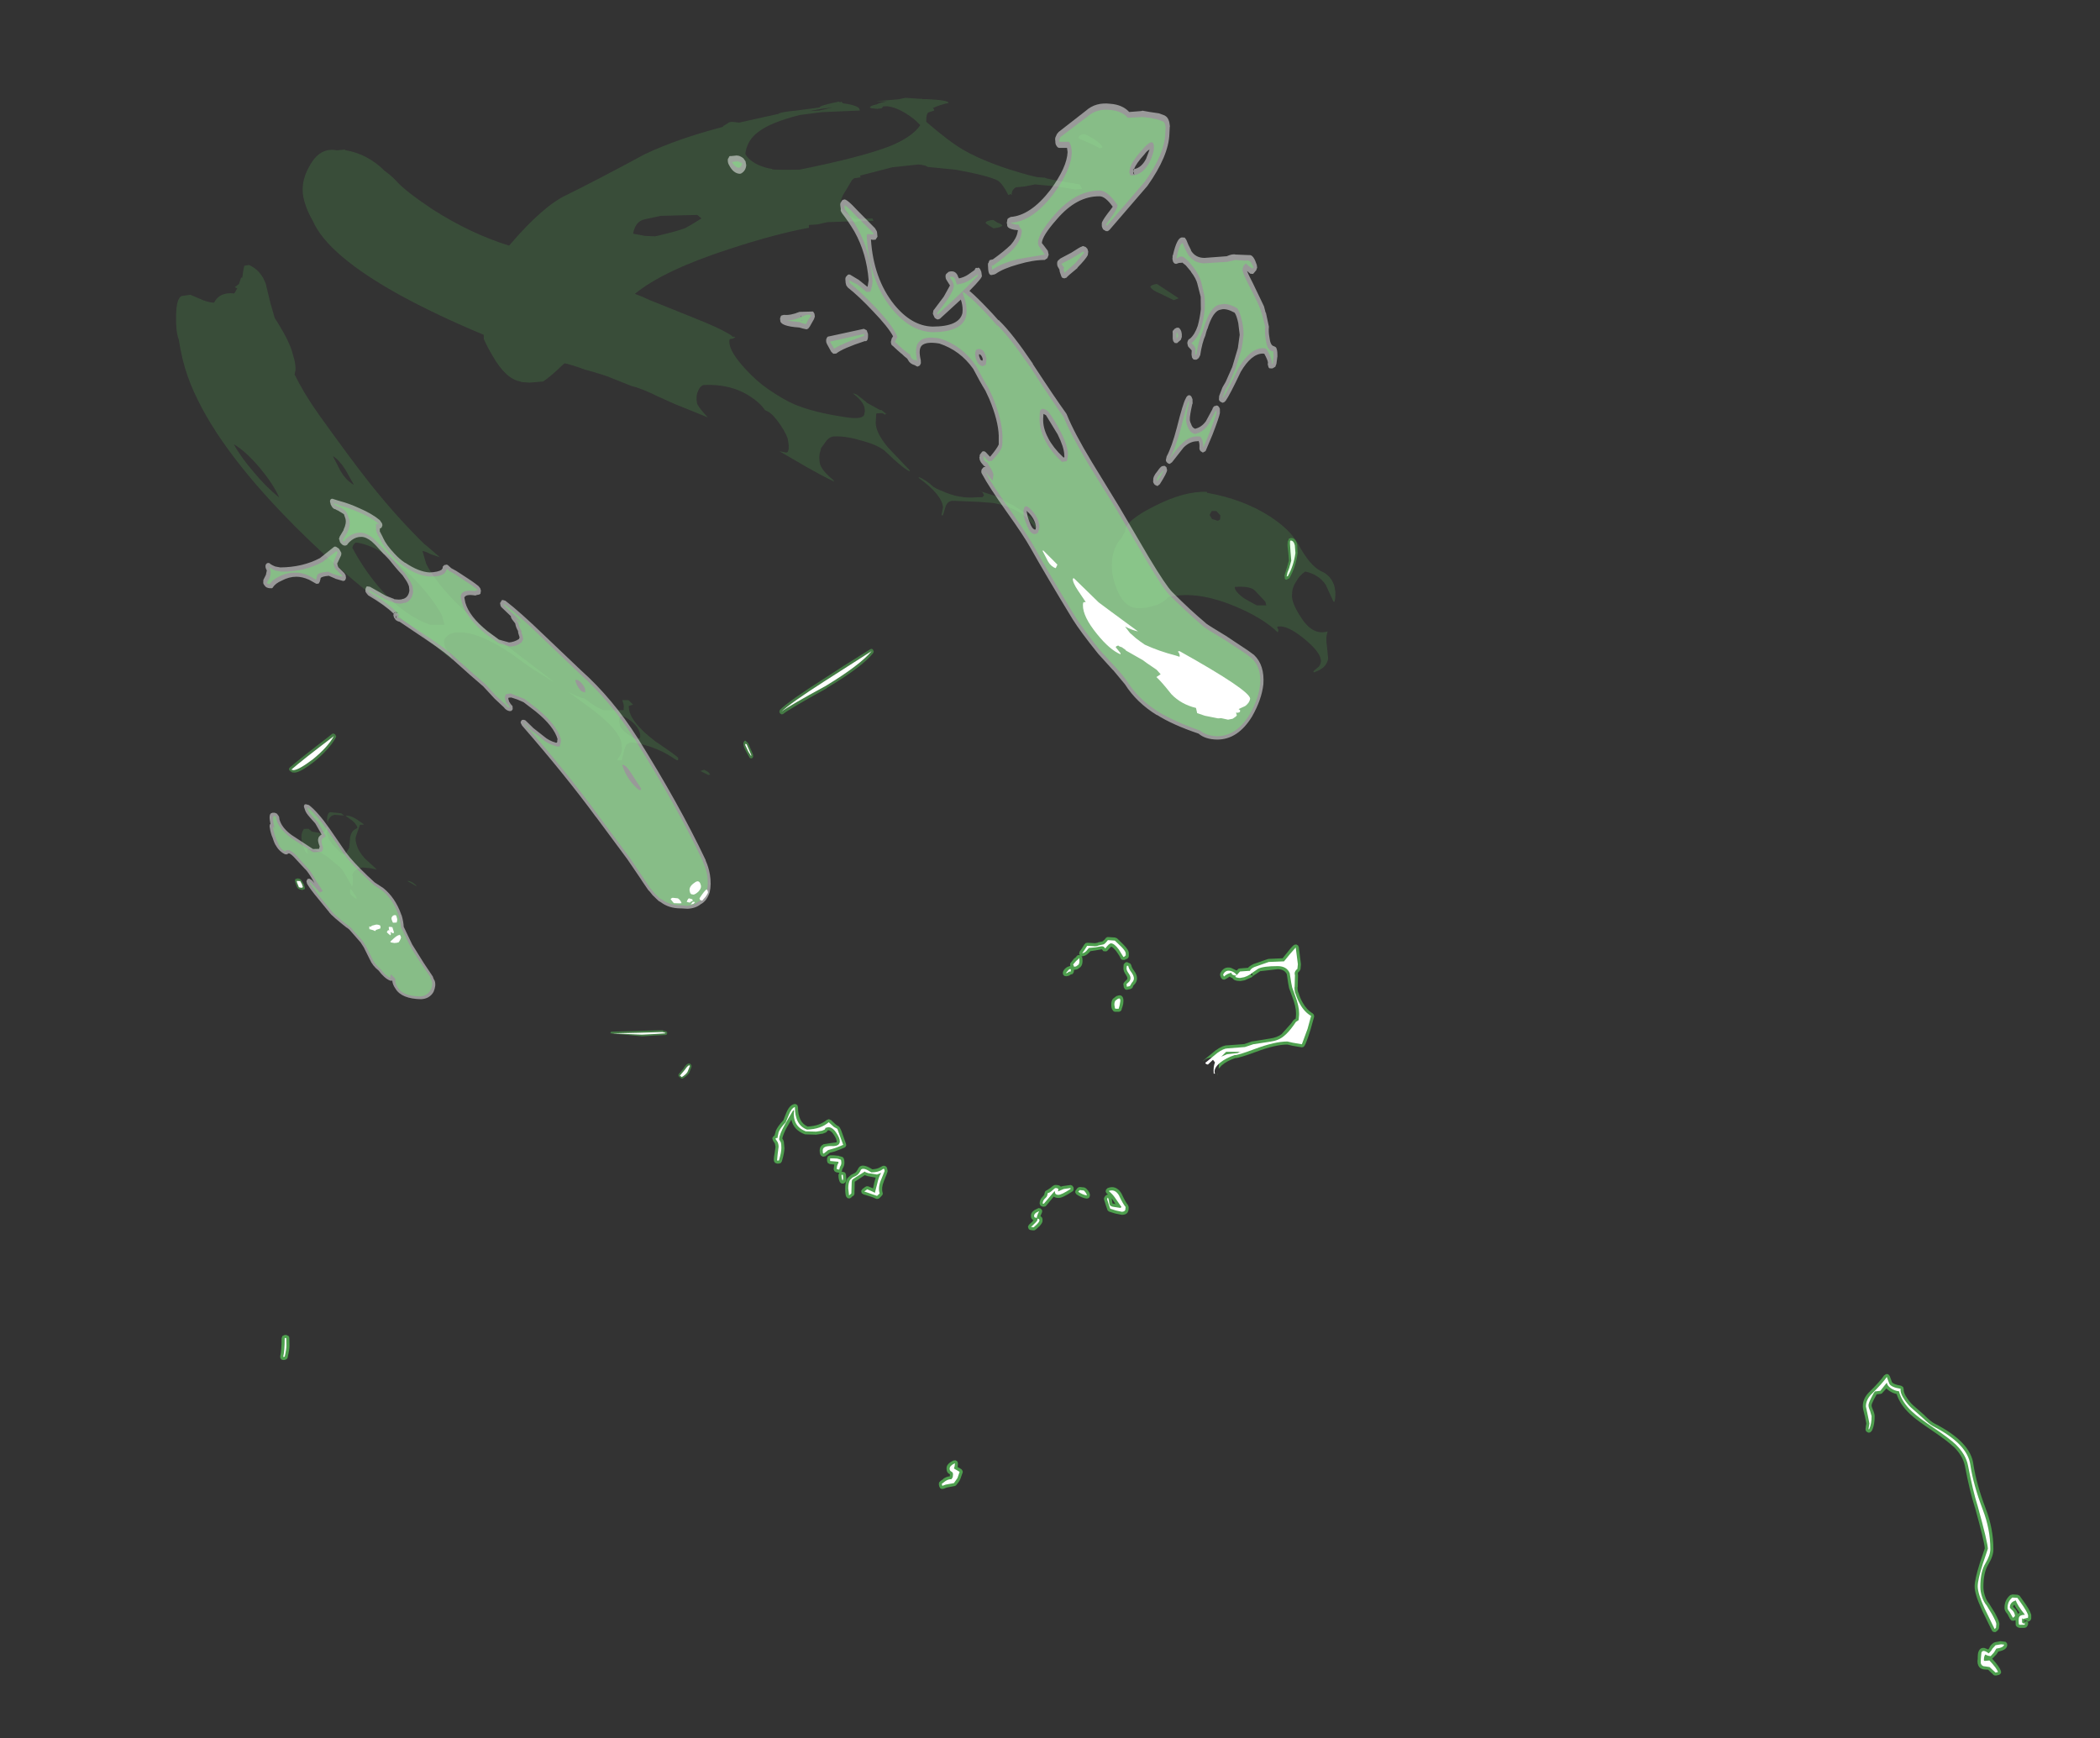 <?xml version="1.0" encoding="UTF-8" standalone="no"?>
<svg xmlns:ffdec="https://www.free-decompiler.com/flash" xmlns:xlink="http://www.w3.org/1999/xlink" ffdec:objectType="frame" height="565.05px" width="682.65px" xmlns="http://www.w3.org/2000/svg">
  <rect width="100%" height="100%" fill="#333333" stroke="none"/>
  <g transform="matrix(1.0, 0.0, 0.0, 1.0, 386.85, 713.55)">
    <use ffdec:characterId="720" height="240.05" transform="matrix(1.0, 0.0, 0.0, 1.0, -295.8, -408.95)" width="569.25" xlink:href="#shape0"/>
    <use ffdec:characterId="721" height="145.25" transform="matrix(1.0, 0.0, 0.165, 1.21, -306.211, -538.697)" width="340.75" xlink:href="#shape1"/>
    <use ffdec:characterId="719" height="242.15" transform="matrix(1.0, 0.0, 0.165, 1.21, -339.709, -681.744)" width="365.05" xlink:href="#shape2"/>
  </g>
  <defs>
    <g id="shape0" transform="matrix(1.0, 0.0, 0.0, 1.0, 295.8, 408.95)">
      <path d="M9.85 -397.2 Q10.95 -399.5 13.3 -398.95 L13.5 -398.85 15.15 -398.05 15.55 -398.45 Q15.8 -398.75 16.2 -398.75 L18.85 -398.95 Q19.35 -399.55 20.4 -400.05 L20.55 -400.15 25.3 -401.8 25.55 -401.85 30.1 -402.05 31.75 -404.1 Q33.35 -406.2 33.95 -406.45 L34.55 -406.55 34.6 -406.5 35.05 -406.25 35.1 -406.2 35.35 -405.7 36.05 -400.1 35.9 -398.45 35.55 -397.85 35.5 -397.8 35.3 -397.65 Q34.95 -397.3 35.05 -396.85 L35.1 -396.5 35.0 -392.75 34.95 -392.55 34.95 -392.5 34.95 -392.35 Q34.95 -391.35 35.2 -390.95 L35.15 -391.0 35.3 -390.7 Q35.75 -389.15 36.6 -387.65 37.9 -385.3 39.85 -384.15 L40.25 -383.7 40.35 -383.1 39.15 -378.8 Q37.8 -374.5 37.2 -373.55 L37.2 -373.6 36.85 -373.2 36.8 -373.2 36.3 -373.1 33.05 -373.65 32.95 -373.7 31.65 -374.0 Q27.75 -374.0 21.5 -371.65 15.95 -369.6 14.7 -369.6 12.1 -368.75 10.35 -367.3 L9.3 -366.15 9.45 -368.05 9.3 -369.2 9.1 -369.65 Q6.0 -370.3 4.15 -368.6 L4.3 -368.8 8.3 -372.1 Q10.7 -373.8 12.15 -373.75 L17.6 -374.15 20.2 -375.05 20.4 -375.05 25.95 -375.95 Q28.3 -376.25 29.85 -377.45 L29.85 -377.5 29.9 -377.55 32.85 -380.85 33.55 -381.85 33.6 -381.9 34.0 -382.25 34.05 -382.25 34.35 -382.45 34.45 -383.7 34.45 -383.8 34.45 -383.9 34.45 -384.2 Q34.45 -386.35 33.2 -389.6 L32.25 -392.2 32.2 -392.3 32.2 -392.35 31.9 -393.9 31.45 -396.9 Q30.65 -398.5 28.45 -398.5 L22.8 -397.85 20.55 -396.35 20.05 -395.9 20.0 -395.85 19.95 -395.85 19.7 -395.75 17.9 -394.95 17.8 -394.9 16.45 -394.65 16.4 -394.65 16.25 -394.65 16.2 -394.65 15.5 -394.7 Q14.35 -394.85 14.0 -395.35 L14.0 -395.3 13.8 -395.6 Q13.2 -395.8 12.9 -396.1 L11.7 -395.35 11.65 -395.35 Q11.4 -395.15 11.1 -395.1 10.75 -395.1 10.5 -395.25 L10.45 -395.25 10.05 -395.75 9.8 -396.4 9.75 -396.8 9.85 -397.2 M19.65 -396.7 L20.45 -396.35 20.1 -397.15 19.65 -396.7 M221.0 -261.25 Q224.3 -264.5 225.65 -266.5 L225.7 -266.5 226.3 -266.9 226.25 -266.9 226.95 -266.85 227.0 -266.8 227.45 -266.25 228.2 -264.2 228.2 -264.25 Q228.7 -263.5 231.15 -263.1 L231.8 -262.7 232.0 -261.95 Q231.85 -260.8 233.25 -258.85 234.4 -257.2 235.5 -256.35 L238.8 -253.45 238.9 -253.3 Q240.9 -251.4 241.95 -250.85 253.8 -244.8 254.65 -237.5 255.65 -231.05 258.65 -223.15 261.15 -216.65 261.15 -210.0 261.2 -207.8 259.4 -204.85 257.9 -202.3 257.9 -197.7 257.9 -196.3 258.4 -194.8 258.9 -193.25 259.7 -192.35 L261.6 -189.3 Q263.15 -186.4 263.1 -185.65 L263.1 -185.6 262.95 -184.2 262.7 -183.75 262.25 -183.3 261.75 -183.0 261.7 -183.0 261.1 -183.1 Q260.8 -183.25 260.65 -183.55 L257.4 -190.2 257.35 -190.35 Q255.0 -195.5 255.05 -197.9 255.05 -200.1 256.75 -205.5 L258.35 -210.25 Q258.2 -212.45 255.15 -223.55 L255.1 -223.65 Q253.5 -228.55 251.9 -236.95 251.25 -240.3 248.2 -243.3 L248.2 -243.25 Q246.15 -245.2 241.35 -248.45 236.1 -251.95 234.1 -253.85 230.75 -257.0 229.7 -260.4 228.35 -260.7 227.2 -261.5 L226.35 -262.2 224.85 -260.55 224.5 -260.45 223.2 -260.3 222.35 -258.75 222.3 -258.65 Q221.6 -257.3 221.55 -256.75 221.55 -256.2 221.95 -255.35 222.55 -254.0 222.55 -253.2 222.55 -250.5 221.8 -248.8 L221.75 -248.65 221.7 -248.6 221.5 -248.3 221.1 -247.95 221.05 -247.9 220.5 -247.85 220.45 -247.85 219.95 -248.15 Q219.4 -248.55 219.65 -249.55 L219.65 -249.75 219.85 -250.8 219.35 -253.3 219.35 -253.25 Q218.7 -255.6 218.7 -256.35 218.65 -259.05 221.0 -261.25 M8.95 -364.0 L9.1 -364.75 9.05 -364.25 8.95 -364.0 M273.45 -187.5 L273.35 -187.1 273.0 -186.65 272.35 -186.4 272.4 -186.1 272.45 -185.8 272.35 -185.35 272.15 -184.95 271.8 -184.55 271.25 -184.4 269.6 -184.4 269.0 -184.6 Q268.25 -185.15 268.4 -185.65 L268.35 -186.65 268.35 -186.9 267.75 -186.7 267.8 -186.7 267.05 -186.75 266.55 -187.3 265.7 -188.9 265.65 -188.95 Q264.7 -190.05 264.75 -190.9 264.75 -193.5 266.65 -195.05 L266.7 -195.05 267.35 -195.25 269.0 -195.15 269.65 -194.85 271.75 -191.9 Q273.55 -189.15 273.45 -188.3 L273.45 -188.25 273.45 -187.5 M268.05 -190.75 Q268.85 -189.95 269.1 -188.95 L269.65 -189.35 Q268.45 -190.9 267.95 -191.95 267.6 -191.65 267.55 -191.2 L268.0 -190.8 268.05 -190.75 M271.7 -186.65 L272.15 -186.6 271.9 -186.55 272.35 -186.4 Q272.1 -186.9 271.25 -186.85 L270.95 -186.85 271.0 -186.8 271.3 -186.6 271.45 -186.8 271.45 -186.65 271.5 -186.45 271.3 -186.6 271.1 -186.35 271.1 -186.3 271.2 -186.35 271.9 -186.55 271.7 -186.65 M263.5 -180.05 L265.1 -179.85 265.55 -179.4 265.65 -178.8 Q265.55 -177.2 262.75 -176.7 L262.2 -175.85 262.15 -175.8 262.1 -175.75 260.75 -174.35 Q263.15 -171.75 263.6 -170.35 L263.6 -170.4 263.65 -169.85 263.65 -169.8 263.35 -169.35 262.9 -169.05 262.9 -169.1 262.1 -168.9 261.6 -168.9 261.15 -169.1 261.15 -169.15 259.4 -170.8 258.6 -170.85 Q256.55 -170.85 256.1 -172.6 L256.05 -172.75 Q255.9 -173.45 256.05 -174.35 256.05 -176.25 256.35 -176.75 256.9 -178.05 258.2 -177.85 L258.25 -177.85 259.5 -177.35 259.85 -177.9 259.9 -178.05 Q260.25 -178.85 261.25 -179.55 L261.75 -179.75 263.45 -180.05 263.5 -180.05 M-41.35 -397.4 Q-41.2 -398.4 -39.95 -399.2 L-39.85 -399.25 -39.0 -399.55 -38.9 -399.55 -38.95 -399.7 -39.0 -400.1 -38.85 -400.55 -38.85 -400.5 -37.75 -401.9 -37.6 -402.0 -37.05 -402.45 -36.8 -402.8 Q-36.4 -403.2 -35.95 -403.05 L-35.8 -403.05 -36.05 -403.5 -35.9 -404.2 -35.1 -405.35 -34.35 -406.55 -33.9 -407.0 -33.3 -407.1 -30.9 -406.95 -30.05 -407.1 -29.95 -407.2 -28.4 -407.55 -28.0 -407.95 -27.95 -408.0 -27.9 -408.0 -27.35 -408.65 -27.4 -408.65 -27.05 -408.85 -27.05 -408.9 -26.65 -408.95 -26.6 -408.95 -24.4 -408.8 -23.75 -408.55 -21.55 -406.4 Q-19.8 -404.6 -19.9 -403.6 L-19.9 -402.8 Q-19.9 -402.4 -20.2 -402.1 -20.4 -401.85 -20.7 -401.8 L-21.35 -401.5 -22.1 -401.55 Q-22.45 -401.75 -22.6 -402.1 -22.9 -402.85 -23.95 -404.3 -25.0 -405.65 -25.65 -405.85 L-26.75 -404.65 Q-26.9 -404.45 -27.15 -404.35 L-27.2 -404.3 -28.15 -404.35 -28.65 -404.95 -28.8 -404.95 -30.5 -404.65 -32.4 -404.35 -32.9 -403.8 -32.95 -403.8 Q-33.8 -402.85 -34.95 -402.7 L-35.3 -402.7 -35.15 -402.55 -35.2 -402.6 Q-34.95 -402.4 -34.95 -401.2 -34.95 -399.9 -35.55 -399.3 L-35.55 -399.25 -35.65 -399.15 -35.7 -399.15 -36.5 -398.55 -36.9 -398.4 -37.55 -398.3 -37.7 -398.3 -37.8 -397.55 -38.15 -396.95 -38.8 -396.75 -38.85 -396.75 -38.9 -396.7 Q-39.15 -396.45 -39.5 -396.35 L-40.2 -396.2 -40.85 -396.3 -41.3 -396.8 -41.35 -397.45 -41.35 -397.4 M-21.6 -399.8 L-21.55 -400.1 -21.5 -400.15 -21.1 -400.6 Q-20.6 -401.0 -20.05 -400.6 L-19.45 -400.35 -19.1 -399.8 Q-18.95 -398.95 -18.2 -398.0 -17.2 -396.65 -17.25 -395.5 -17.2 -394.4 -18.25 -393.35 L-18.5 -393.1 -18.6 -392.65 -19.0 -392.2 -19.0 -392.25 -19.25 -392.1 -19.35 -392.05 -20.55 -391.8 Q-20.9 -391.8 -21.2 -392.05 L-21.55 -392.65 -21.55 -392.7 -21.65 -393.45 Q-21.9 -393.95 -20.65 -395.0 -20.35 -395.25 -20.35 -395.6 -20.4 -396.0 -20.8 -396.6 -21.7 -397.85 -21.65 -398.8 L-21.6 -399.8 M-21.65 -388.15 Q-21.65 -387.2 -21.95 -386.35 L-22.0 -386.2 -22.2 -385.65 -22.2 -385.6 Q-22.2 -385.25 -22.5 -384.95 -22.8 -384.65 -23.2 -384.65 L-24.3 -384.65 Q-24.7 -384.65 -25.0 -384.95 L-25.25 -385.35 Q-25.6 -385.75 -25.6 -386.95 -25.6 -388.25 -25.05 -388.9 L-24.0 -389.7 -23.95 -389.75 -23.1 -390.0 Q-22.35 -390.1 -21.95 -389.5 -21.65 -389.1 -21.65 -388.15 M-47.05 -326.35 L-46.45 -326.7 -45.45 -327.35 -45.3 -327.45 Q-44.2 -328.5 -43.6 -328.35 -42.45 -328.35 -42.0 -327.8 L-41.35 -328.0 -38.8 -328.35 -38.3 -328.15 -37.95 -327.7 -37.85 -327.45 -37.85 -326.75 -37.85 -326.8 Q-37.95 -326.45 -38.25 -326.25 -41.55 -324.05 -42.8 -324.15 -43.8 -324.15 -44.3 -324.6 L-46.65 -321.75 -47.0 -321.4 -47.5 -321.3 -47.9 -321.3 -48.6 -321.6 -48.9 -322.3 Q-48.9 -323.65 -47.85 -324.6 L-47.85 -324.65 -47.7 -324.8 Q-47.3 -325.15 -47.3 -325.7 L-47.05 -326.35 M-48.15 -319.4 L-48.65 -318.2 Q-47.9 -317.85 -47.95 -316.95 L-47.95 -316.85 Q-47.85 -316.1 -49.0 -314.9 L-49.15 -314.8 -50.1 -313.9 -50.15 -313.9 -50.45 -313.65 -50.5 -313.65 -50.95 -313.6 -51.8 -313.7 Q-52.2 -313.75 -52.45 -314.05 L-52.7 -314.75 -52.4 -315.4 -51.2 -316.5 -51.15 -316.65 -50.9 -316.85 -51.3 -317.2 Q-51.7 -317.55 -51.7 -318.3 L-51.7 -318.35 Q-51.8 -319.3 -50.65 -320.15 L-49.25 -320.85 -48.5 -320.7 -48.55 -320.7 -48.1 -320.15 Q-48.0 -319.8 -48.15 -319.4 M-35.75 -327.7 L-34.4 -327.55 -34.35 -327.55 -33.8 -327.25 Q-32.45 -325.9 -32.55 -324.95 L-32.55 -324.9 -32.7 -324.4 -32.7 -324.35 Q-32.9 -324.15 -33.1 -324.05 L-33.15 -324.0 -33.65 -323.95 -33.7 -323.95 Q-35.2 -324.15 -36.9 -325.3 L-37.3 -325.85 -37.3 -325.8 -37.3 -326.45 -37.3 -326.4 -36.7 -327.25 -36.65 -327.3 -36.25 -327.6 -36.3 -327.6 -35.75 -327.7 M-26.8 -327.35 Q-24.05 -328.45 -22.3 -325.6 L-22.25 -325.5 -22.2 -325.4 Q-21.0 -322.8 -20.2 -321.85 L-19.95 -321.2 Q-19.95 -320.2 -20.1 -319.85 -20.5 -318.65 -22.2 -318.65 L-24.4 -319.1 -26.15 -319.65 -26.2 -319.65 -26.45 -319.8 -26.75 -320.05 -26.8 -320.1 -27.4 -321.85 -27.9 -323.45 -27.9 -323.4 -28.0 -323.9 -28.0 -323.95 -27.8 -324.45 -27.5 -324.85 -27.0 -325.2 -26.65 -325.25 -27.1 -325.6 -27.45 -326.2 -27.3 -326.9 -27.3 -326.85 -26.8 -327.35 M-25.2 -323.6 L-25.5 -324.05 -25.2 -322.35 -24.5 -322.2 -24.25 -322.15 -25.1 -323.5 -25.2 -323.6 M-115.15 -348.0 L-114.6 -347.6 Q-113.8 -347.55 -112.9 -344.7 L-111.9 -341.9 -111.75 -341.3 -112.0 -340.75 -112.5 -340.4 -112.5 -340.45 -113.7 -339.95 -115.5 -339.25 -115.7 -339.2 -117.05 -338.85 -118.55 -337.7 -119.25 -337.55 Q-119.55 -337.6 -119.75 -337.8 -120.4 -338.05 -120.4 -339.6 -120.4 -340.95 -119.15 -341.6 L-116.55 -342.0 -115.0 -342.2 Q-114.85 -342.3 -114.85 -342.5 -114.9 -343.3 -115.75 -344.6 -116.65 -346.05 -117.6 -346.15 L-117.7 -346.15 -118.2 -345.55 -118.45 -345.4 -119.25 -345.1 -119.2 -345.1 -119.25 -345.05 -119.35 -345.05 -121.55 -344.7 -125.0 -344.8 -125.3 -344.85 Q-128.9 -346.25 -129.6 -349.6 L-130.85 -347.45 -130.95 -347.3 Q-132.25 -344.95 -132.55 -343.5 -132.25 -343.1 -132.1 -342.55 L-132.05 -342.45 -131.85 -340.35 Q-131.85 -338.85 -132.7 -336.0 L-133.05 -335.5 -133.65 -335.3 -134.25 -335.3 -134.9 -335.55 -135.25 -336.1 Q-135.4 -336.85 -135.05 -338.6 L-134.75 -340.75 -134.95 -341.8 -134.95 -341.85 -135.0 -341.9 -135.6 -342.85 -135.8 -343.55 -135.8 -343.6 -135.35 -344.25 -135.1 -344.4 -134.7 -345.7 -134.7 -345.85 Q-134.15 -347.3 -132.2 -349.4 L-131.35 -351.55 Q-130.35 -354.2 -128.75 -354.65 L-128.15 -354.65 -127.65 -354.3 -127.45 -353.7 Q-127.45 -348.7 -124.3 -347.35 -120.4 -347.55 -118.1 -349.5 L-117.4 -349.75 -116.7 -349.45 -115.15 -348.0 M-99.95 -334.55 Q-99.0 -334.8 -98.5 -333.95 L-98.3 -332.9 -98.3 -332.85 Q-98.35 -332.4 -99.5 -329.65 L-99.55 -329.5 Q-100.4 -327.45 -99.95 -325.9 -99.85 -325.7 -99.9 -325.4 L-99.9 -325.35 -100.15 -324.9 -100.15 -324.95 Q-100.9 -324.05 -101.3 -323.9 L-101.8 -323.8 -102.25 -323.95 Q-103.15 -324.45 -106.15 -325.3 L-106.75 -325.7 -106.9 -326.4 -106.9 -326.45 -106.5 -327.05 -105.55 -327.75 -105.1 -327.95 -104.6 -327.9 -103.05 -327.25 -102.7 -328.8 -102.7 -328.95 -102.2 -330.75 -104.9 -331.25 -105.0 -331.3 -105.75 -331.55 -109.0 -329.4 -109.05 -327.25 -109.1 -325.55 Q-109.1 -325.15 -109.4 -324.9 L-109.4 -324.85 -109.85 -324.6 -110.0 -324.4 -110.55 -324.0 -111.3 -324.05 -111.8 -324.6 Q-112.1 -325.35 -112.1 -327.25 -112.1 -329.3 -111.4 -330.5 L-111.4 -330.55 -110.25 -331.6 -110.15 -331.65 -109.0 -332.25 -109.0 -332.2 Q-108.35 -332.65 -107.85 -333.75 L-107.65 -334.0 -107.65 -334.05 Q-106.5 -335.5 -103.3 -333.45 -101.55 -333.55 -100.7 -334.15 L-100.75 -334.1 -99.9 -334.55 -99.95 -334.55 M-117.0 -338.0 L-115.8 -338.0 -114.4 -337.85 -114.4 -337.9 -113.75 -337.65 -113.6 -337.65 -113.3 -337.55 -113.25 -337.55 -113.15 -337.5 Q-112.35 -337.3 -112.35 -335.6 -112.35 -334.7 -112.85 -333.85 L-112.95 -333.7 -113.05 -333.45 -113.15 -332.95 -113.3 -332.65 -112.85 -332.65 -112.15 -332.4 -111.85 -331.75 -111.75 -330.5 -111.75 -330.4 Q-111.75 -329.6 -112.15 -329.1 L-112.7 -328.8 -113.35 -328.85 -113.8 -329.25 Q-114.3 -330.1 -114.3 -331.65 L-114.0 -332.3 -114.25 -332.35 -115.05 -332.5 -115.6 -332.85 -115.85 -333.45 -115.85 -333.5 -115.65 -335.0 -117.1 -335.15 -117.75 -335.5 -117.75 -335.45 -118.0 -336.15 -118.0 -337.0 -117.7 -337.7 -117.0 -338.0 M-81.15 -232.1 L-80.25 -232.75 -80.2 -232.8 -80.15 -232.9 Q-79.1 -233.6 -78.1 -233.65 L-78.05 -234.3 Q-79.15 -234.8 -79.15 -236.1 L-79.15 -236.15 Q-79.3 -237.65 -76.9 -238.8 L-76.85 -238.8 -76.2 -238.85 -75.65 -238.5 -75.45 -237.9 -75.45 -237.85 -75.55 -236.65 -75.45 -236.6 Q-74.3 -236.05 -74.1 -235.7 L-73.9 -235.25 Q-73.85 -235.0 -73.95 -234.75 L-73.95 -234.8 -74.7 -232.7 Q-75.1 -231.85 -76.0 -230.8 -76.25 -230.5 -76.65 -230.45 L-76.7 -230.45 -79.1 -230.0 -79.2 -229.95 -80.15 -229.6 -80.75 -229.55 -81.25 -229.8 -81.25 -229.85 -81.5 -230.3 -81.65 -230.95 -81.6 -231.6 -81.6 -231.65 -81.15 -232.1 M-78.05 -234.3 L-78.0 -234.3 -78.05 -234.3 M-293.8 -279.6 L-293.1 -279.3 Q-292.8 -279.0 -292.8 -278.6 L-292.75 -276.2 Q-292.75 -274.75 -293.35 -272.3 L-293.3 -272.3 -293.6 -271.8 -293.6 -271.85 -294.05 -271.55 -294.1 -271.55 -294.6 -271.45 -295.25 -271.55 -295.7 -272.05 -295.75 -272.7 Q-295.3 -274.6 -295.3 -278.6 L-295.0 -279.3 -294.3 -279.6 -293.8 -279.6" fill="#66ff66" fill-opacity="0.529" fill-rule="evenodd" stroke="none"/>
      <path d="M15.15 -396.65 L14.95 -396.4 Q13.45 -396.55 13.45 -397.35 12.1 -397.1 11.0 -396.1 L10.75 -396.75 Q11.5 -398.3 13.1 -397.95 14.4 -397.65 15.15 -396.65 M19.5 -396.8 Q18.6 -396.2 17.6 -395.9 L16.25 -395.65 15.65 -395.7 Q14.95 -395.8 14.7 -396.05 L16.25 -397.75 19.05 -397.95 19.45 -397.95 Q19.7 -398.65 20.9 -399.2 L25.6 -400.85 30.55 -401.05 32.55 -403.5 34.35 -405.55 35.05 -400.1 34.9 -398.6 34.6 -398.35 Q33.75 -397.5 34.1 -396.55 L34.0 -392.85 33.95 -392.55 33.95 -392.35 Q34.0 -390.95 34.35 -390.4 34.85 -388.75 35.75 -387.15 37.2 -384.55 39.35 -383.3 L38.2 -379.1 36.35 -374.1 33.4 -374.6 31.65 -375.0 Q27.6 -375.0 21.15 -372.6 15.25 -370.4 14.55 -370.6 11.65 -369.65 9.7 -368.05 7.5 -366.2 8.1 -364.55 L7.7 -364.55 Q7.5 -366.75 8.1 -368.2 L7.45 -369.05 5.8 -367.5 5.4 -367.6 Q5.0 -367.8 4.95 -368.05 L8.9 -371.3 Q10.95 -372.75 12.15 -372.75 L17.85 -373.2 20.55 -374.1 26.1 -374.95 Q28.8 -375.3 30.5 -376.75 32.0 -377.95 33.65 -380.25 L34.4 -381.35 35.3 -381.95 35.45 -383.7 35.45 -383.8 35.45 -383.9 35.45 -384.2 Q35.45 -386.5 34.15 -389.95 L33.2 -392.55 32.9 -394.05 32.4 -397.2 Q31.45 -399.5 28.45 -399.5 23.85 -399.5 22.15 -398.65 L19.9 -397.1 19.8 -397.05 19.6 -396.8 19.5 -396.8 M220.55 -256.75 Q220.55 -256.05 221.05 -254.95 L221.55 -253.2 Q221.55 -250.7 220.85 -249.15 L220.65 -248.85 Q220.5 -249.0 220.6 -249.4 L220.85 -250.8 220.3 -253.55 219.7 -256.35 Q219.7 -258.65 221.7 -260.55 225.1 -263.9 226.5 -265.95 L227.3 -263.8 Q227.85 -262.6 231.0 -262.1 230.75 -260.65 232.45 -258.25 233.75 -256.45 234.95 -255.5 L238.1 -252.7 Q240.35 -250.55 241.5 -249.95 252.75 -244.2 253.65 -237.35 254.65 -230.8 257.7 -222.8 260.15 -216.45 260.15 -210.0 260.15 -208.0 258.55 -205.35 256.9 -202.65 256.9 -197.7 256.9 -196.15 257.45 -194.5 258.0 -192.75 258.95 -191.7 L260.7 -188.8 Q262.1 -186.25 262.1 -185.65 L262.0 -184.45 261.55 -184.0 258.3 -190.65 Q256.05 -195.6 256.05 -197.9 256.05 -200.0 257.7 -205.2 L259.35 -210.1 Q259.35 -211.95 256.05 -223.95 254.5 -228.8 252.9 -237.15 252.2 -240.75 248.9 -244.0 246.8 -246.0 241.9 -249.3 236.75 -252.75 234.8 -254.6 231.35 -257.8 230.45 -261.3 229.0 -261.45 227.8 -262.3 226.6 -263.15 226.5 -264.1 L224.4 -261.45 222.65 -261.25 Q222.15 -260.7 221.4 -259.1 220.55 -257.4 220.55 -256.75 M16.7 -371.65 L11.75 -371.65 10.45 -370.35 10.1 -370.05 12.0 -370.85 15.5 -371.25 16.0 -371.55 16.7 -371.65 M267.35 -190.05 Q268.15 -189.25 268.15 -188.2 L267.5 -187.65 266.4 -189.6 Q265.75 -190.35 265.75 -190.9 265.75 -193.0 267.3 -194.25 L268.95 -194.15 270.9 -191.35 Q272.45 -188.95 272.45 -188.3 L272.35 -187.45 272.25 -187.65 270.7 -187.25 Q270.45 -188.0 270.45 -186.65 270.45 -185.8 270.9 -185.85 L271.45 -185.8 271.25 -185.4 269.6 -185.4 269.4 -185.65 269.35 -186.65 Q269.35 -187.6 269.5 -187.85 269.85 -188.65 271.4 -188.65 268.8 -191.9 268.45 -193.3 266.5 -192.75 266.5 -191.05 266.5 -190.8 267.35 -190.05 M264.65 -178.95 Q264.45 -177.95 262.1 -177.65 L261.35 -176.4 260.25 -175.2 259.55 -175.3 Q258.8 -175.5 258.6 -175.75 258.05 -175.35 258.05 -173.85 258.15 -173.6 258.5 -173.65 L259.85 -173.8 Q262.2 -171.3 262.65 -170.05 L261.85 -169.85 259.9 -171.65 258.6 -171.85 Q257.3 -171.85 257.05 -172.95 L257.05 -174.2 257.25 -176.35 Q257.75 -177.55 259.6 -176.1 260.5 -176.9 260.8 -177.6 L261.85 -178.75 263.65 -179.05 264.65 -178.95 M-30.9 -405.95 Q-30.25 -405.95 -29.6 -406.25 L-28.15 -406.55 Q-27.6 -406.8 -27.2 -407.35 L-26.7 -407.95 -24.45 -407.8 -22.25 -405.7 Q-20.9 -404.3 -20.9 -403.6 L-20.9 -402.8 -20.95 -403.0 -21.1 -402.8 Q-21.3 -402.55 -21.65 -402.45 L-23.15 -404.9 Q-24.65 -406.9 -25.7 -406.9 -26.3 -406.9 -27.55 -405.25 L-27.85 -405.55 Q-28.0 -405.95 -28.8 -405.95 L-30.75 -405.6 -32.9 -405.4 -33.65 -404.5 Q-34.25 -403.8 -35.05 -403.7 L-34.3 -404.75 -33.45 -406.1 -30.9 -405.95 M-36.3 -401.8 Q-35.95 -402.6 -35.95 -401.2 -35.95 -400.35 -36.3 -399.95 L-37.05 -399.4 -37.7 -399.3 -38.0 -400.05 -37.05 -401.15 -36.3 -401.8 M-40.4 -397.2 L-39.4 -398.35 Q-38.55 -398.95 -38.8 -397.75 -39.7 -397.75 -39.7 -397.35 L-40.4 -397.2 M-20.55 -399.6 L-20.1 -399.6 Q-19.9 -398.55 -19.0 -397.4 -18.25 -396.35 -18.25 -395.5 -18.25 -394.75 -18.95 -394.05 L-19.5 -393.1 -19.75 -392.95 -20.55 -392.8 -20.65 -393.65 -20.0 -394.25 Q-19.35 -394.8 -19.35 -395.65 -19.35 -396.3 -20.0 -397.2 -20.65 -398.1 -20.65 -398.8 L-20.55 -399.6 M-23.05 -389.0 Q-22.65 -389.0 -22.65 -388.15 L-22.9 -386.7 -23.2 -385.65 -24.3 -385.65 -24.45 -386.0 -24.6 -386.95 Q-24.6 -387.85 -24.25 -388.3 L-23.5 -388.85 -23.05 -389.0 M-46.3 -325.7 Q-45.6 -325.8 -44.75 -326.6 -44.0 -327.35 -43.7 -327.35 -42.85 -327.35 -42.8 -326.9 L-42.95 -326.25 -41.05 -327.05 -38.9 -327.35 -38.8 -327.1 Q-41.75 -325.15 -42.8 -325.15 -43.65 -325.15 -43.85 -325.7 L-44.0 -326.4 -47.5 -322.3 -47.9 -322.3 Q-47.9 -323.3 -47.1 -324.0 -46.3 -324.65 -46.3 -325.7 M-49.6 -317.1 L-49.6 -317.4 Q-48.95 -317.35 -48.95 -316.9 -48.95 -316.45 -49.75 -315.6 L-50.85 -314.6 -51.7 -314.7 -50.45 -315.9 Q-49.6 -316.7 -49.6 -317.1 M-49.8 -317.65 L-50.15 -317.75 Q-50.7 -317.7 -50.7 -318.35 -50.7 -318.85 -50.05 -319.35 L-49.05 -319.85 Q-49.85 -318.25 -49.8 -317.65 M-36.35 -326.15 L-36.1 -326.45 -35.85 -326.7 -34.5 -326.55 Q-33.55 -325.6 -33.55 -324.95 -34.85 -325.15 -36.35 -326.15 M-26.45 -326.4 Q-24.45 -327.15 -23.15 -325.05 -21.85 -322.25 -20.95 -321.2 L-21.05 -320.25 Q-21.3 -319.65 -22.2 -319.65 L-24.05 -320.05 -25.95 -320.65 -26.45 -322.1 -27.0 -323.85 -26.7 -324.25 Q-26.4 -323.8 -26.2 -322.2 -26.1 -321.35 -24.6 -321.2 L-22.6 -320.9 -22.3 -321.2 -24.35 -324.15 Q-25.15 -325.35 -26.45 -326.4 M-115.75 -347.2 L-114.65 -346.6 -113.85 -344.4 -112.75 -341.4 -114.1 -340.85 Q-115.3 -340.35 -115.9 -340.2 L-117.65 -339.7 -119.1 -338.55 -119.35 -338.75 -119.4 -339.6 Q-119.4 -341.1 -116.6 -341.0 -113.85 -340.85 -113.85 -342.55 -113.85 -343.55 -114.9 -345.15 -116.15 -347.15 -117.6 -347.15 L-118.55 -346.9 Q-118.55 -346.55 -118.8 -346.35 L-119.65 -346.0 -121.55 -345.7 -124.95 -345.8 Q-129.3 -347.5 -128.75 -352.55 L-129.0 -352.65 -131.75 -347.95 Q-133.45 -344.9 -133.6 -343.2 L-133.0 -342.15 Q-132.85 -341.65 -132.85 -340.35 -132.85 -338.95 -133.65 -336.3 L-134.25 -336.3 -134.05 -338.45 -133.75 -340.75 Q-133.75 -341.65 -134.1 -342.35 L-134.8 -343.4 -134.4 -343.65 -134.15 -343.55 -133.75 -345.5 Q-133.25 -346.8 -131.45 -348.7 L-130.4 -351.2 Q-129.6 -353.3 -128.45 -353.7 -128.45 -347.8 -124.5 -346.35 -120.05 -346.5 -117.45 -348.75 L-115.75 -347.2 M-100.9 -325.6 L-101.75 -324.8 -105.9 -326.25 -104.95 -326.95 -103.2 -326.2 -102.45 -325.8 -101.7 -328.75 Q-101.2 -331.05 -100.4 -332.3 L-101.75 -331.75 -104.6 -332.2 Q-105.7 -332.5 -105.7 -332.75 -109.35 -330.5 -109.8 -330.05 -110.05 -329.85 -110.05 -327.25 L-110.1 -325.6 -110.85 -324.95 -111.1 -327.25 Q-111.1 -329.0 -110.55 -330.0 L-109.75 -330.75 Q-109.4 -330.9 -108.55 -331.35 -107.6 -331.85 -106.95 -333.35 -106.15 -334.15 -103.6 -332.45 -101.2 -332.5 -100.1 -333.35 L-99.7 -333.6 Q-99.3 -333.7 -99.3 -332.85 L-100.5 -329.9 Q-101.5 -327.45 -100.9 -325.6 M-117.0 -337.0 L-115.8 -337.0 -114.75 -336.95 -113.9 -336.7 -113.6 -336.6 Q-113.35 -336.45 -113.35 -335.6 -113.35 -334.9 -113.8 -334.25 L-114.05 -333.35 -114.85 -333.5 Q-114.85 -334.7 -114.3 -335.5 L-114.3 -335.9 -117.0 -336.15 -117.0 -337.0 M-112.75 -330.4 L-112.95 -329.75 Q-113.3 -330.4 -113.3 -331.65 L-112.85 -331.65 -112.75 -330.4 M-76.75 -236.25 Q-76.7 -236.1 -75.9 -235.7 L-74.9 -235.1 -75.6 -233.1 -76.75 -231.45 -79.45 -230.95 -80.55 -230.55 -80.7 -231.2 -79.6 -232.05 Q-78.55 -232.75 -77.6 -232.7 L-77.3 -233.1 Q-77.05 -233.45 -77.05 -234.3 -77.05 -234.95 -77.6 -235.2 -78.15 -235.45 -78.15 -236.15 -78.15 -237.1 -76.45 -237.9 -76.45 -236.9 -76.75 -236.25 M-294.8 -272.45 Q-294.3 -274.45 -294.3 -278.6 L-293.8 -278.6 -293.75 -276.2 Q-293.75 -274.85 -294.3 -272.55 L-294.8 -272.45" fill="#ffffff" fill-rule="evenodd" stroke="none"/>
    </g>
    <g id="shape1" transform="matrix(1.0, 0.0, 0.0, 1.0, 153.65, 96.55)">
      <path d="M44.25 -66.75 L44.6 -66.45 44.7 -66.0 44.45 -65.6 Q40.25 -61.9 27.85 -56.25 L27.8 -56.15 Q15.25 -50.85 12.4 -49.2 L11.9 -49.15 Q11.55 -49.35 11.45 -49.5 11.3 -49.75 11.4 -49.95 L11.6 -50.35 Q15.15 -52.85 27.05 -58.6 33.3 -61.75 43.8 -66.7 L44.25 -66.75 M0.85 -38.05 L0.85 -37.8 0.6 -37.45 0.15 -37.3 -0.3 -37.45 -1.05 -38.85 Q-1.8 -40.3 -1.75 -40.85 L-1.75 -41.45 -1.4 -41.9 Q-0.95 -42.35 -0.6 -41.7 L-0.45 -41.65 -0.2 -41.4 0.9 -38.35 0.85 -38.05 M184.15 -95.6 L184.5 -96.0 Q184.5 -96.3 184.8 -96.4 L185.3 -96.5 Q186.8 -96.65 187.1 -94.8 L186.85 -92.5 Q185.7 -88.85 183.15 -85.85 L182.85 -85.6 182.8 -85.6 182.55 -85.55 182.1 -85.3 182.05 -85.35 Q181.7 -85.3 181.55 -85.6 L181.6 -85.9 181.6 -86.2 Q181.5 -86.35 181.7 -86.65 L182.8 -88.7 182.8 -88.65 183.7 -90.45 183.85 -92.55 Q183.8 -94.55 184.05 -95.1 L184.15 -95.6 M-134.5 -44.0 L-134.05 -43.75 -133.8 -43.25 -133.95 -42.95 Q-136.5 -39.85 -142.05 -36.45 -147.15 -33.5 -148.95 -33.5 L-149.7 -33.55 -150.3 -33.9 Q-150.85 -34.35 -150.4 -34.75 L-150.3 -34.85 Q-146.3 -37.4 -134.9 -43.95 L-134.5 -44.0 M-153.55 -4.6 L-153.45 -4.85 Q-152.2 -5.4 -151.45 -4.55 L-151.45 -4.5 -150.85 -3.45 Q-150.6 -2.4 -150.75 -2.25 L-151.0 -2.15 -151.5 -2.0 -151.85 -2.0 -152.55 -2.15 -152.95 -2.35 -153.2 -2.7 -153.55 -3.9 -153.6 -4.0 -153.65 -4.4 -153.55 -4.6 M-39.95 37.0 L-43.8 37.15 -47.6 37.35 -57.8 36.55 -57.7 36.2 -57.35 36.1 -49.2 35.9 -40.95 35.7 -40.8 35.7 -40.25 35.9 Q-39.35 36.0 -39.35 36.3 L-39.35 36.55 -39.5 36.75 -39.6 36.9 -39.95 37.0 M-37.5 47.55 L-35.6 46.0 Q-34.55 44.8 -33.8 44.65 L-33.5 44.65 Q-33.35 44.65 -33.15 44.8 L-33.0 45.0 -32.9 45.25 -32.95 45.55 -34.0 47.2 Q-34.9 48.05 -36.35 48.7 L-36.75 48.7 -37.6 48.05 -37.55 47.8 -37.5 47.55" fill="#66ff66" fill-opacity="0.349" fill-rule="evenodd" stroke="none"/>
      <path d="M27.3 -58.0 L44.05 -66.15 Q39.75 -62.45 27.6 -56.8 14.9 -51.5 12.0 -49.85 15.5 -52.25 27.3 -58.0 M0.2 -37.95 L-0.5 -39.15 -1.2 -40.85 Q-1.2 -41.65 -1.1 -41.15 L-0.75 -41.15 0.3 -38.2 0.2 -37.95 M184.8 -95.1 L184.9 -95.6 185.1 -95.85 Q186.15 -95.85 186.3 -94.55 L186.15 -92.5 Q185.05 -89.1 182.65 -86.25 L182.35 -86.25 182.35 -86.15 Q182.15 -86.1 182.45 -86.65 182.5 -87.1 183.45 -88.45 L184.45 -90.45 184.6 -92.8 184.8 -95.1 M-149.15 -34.15 L-149.85 -34.3 Q-145.9 -36.85 -134.55 -43.3 -137.05 -40.3 -142.45 -37.05 -147.4 -34.25 -149.15 -34.15 M-151.85 -2.55 L-152.6 -2.7 -153.0 -3.9 -153.05 -4.4 -151.9 -4.35 -151.45 -3.45 -151.3 -2.7 -151.85 -2.55 M-40.0 36.55 L-43.9 36.75 -47.7 36.9 -57.25 36.55 -49.05 36.4 -40.85 36.2 -40.4 36.3 -39.85 36.45 -40.0 36.55 M-33.55 45.1 L-33.45 45.35 -34.5 46.95 Q-35.3 47.75 -36.6 48.3 L-37.1 47.9 -35.2 46.3 Q-34.2 45.25 -33.55 45.1" fill="#ffffff" fill-rule="evenodd" stroke="none"/>
    </g>
    <g id="shape2" transform="matrix(1.0, 0.0, 0.0, 1.0, 167.6, 214.8)">
      <path d="M102.75 -182.0 L103.9 -181.3 Q105.25 -180.9 105.45 -180.5 105.0 -180.1 103.7 -179.9 L102.45 -179.75 101.25 -180.4 Q100.2 -180.95 100.1 -181.25 100.45 -181.85 102.75 -182.0 M153.1 -164.8 L159.55 -160.95 157.85 -160.45 154.05 -162.1 Q151.15 -163.1 150.8 -164.1 151.5 -164.65 153.1 -164.8 M136.85 -202.85 L134.0 -203.95 Q134.15 -204.7 135.75 -205.05 136.5 -205.1 138.9 -203.8 141.3 -202.4 141.5 -201.5 L140.45 -201.2 Q139.6 -201.85 136.85 -202.85 M55.4 -212.2 L51.8 -211.85 47.9 -211.25 51.05 -211.4 55.4 -212.2 M19.15 -207.25 L20.6 -207.9 Q21.2 -208.35 22.2 -208.35 L24.45 -208.15 37.65 -210.5 Q37.95 -210.95 43.7 -211.4 L51.15 -212.2 Q51.55 -212.8 57.9 -213.8 L58.05 -213.55 58.65 -213.8 58.95 -213.35 Q62.5 -212.95 63.55 -212.35 64.2 -212.1 64.2 -211.4 L51.7 -210.95 44.5 -210.2 Q34.65 -208.2 30.35 -205.7 26.25 -203.5 25.05 -199.75 25.85 -198.0 28.85 -196.75 30.95 -195.95 33.1 -195.7 L33.2 -195.55 Q37.05 -195.4 41.95 -195.5 62.9 -198.9 72.5 -201.85 80.0 -204.25 83.2 -207.45 81.8 -209.05 79.25 -210.5 76.2 -212.25 73.3 -212.55 L71.95 -212.5 71.4 -212.0 69.95 -211.85 68.1 -212.0 67.6 -212.2 Q67.65 -212.65 70.0 -213.05 70.75 -213.45 73.45 -213.85 L69.75 -213.9 77.2 -214.4 79.6 -214.8 84.1 -214.55 84.95 -214.55 85.0 -214.45 86.5 -214.45 Q93.4 -214.2 93.4 -213.45 90.3 -212.9 88.05 -212.05 88.4 -211.85 88.4 -211.4 L86.3 -210.85 Q85.45 -210.1 85.3 -208.35 91.95 -202.95 96.25 -200.75 103.55 -197.0 116.2 -194.05 L118.85 -193.5 121.4 -193.35 Q121.55 -193.0 132.45 -191.55 L132.95 -190.35 130.65 -190.2 124.9 -191.0 117.85 -191.55 114.45 -191.0 111.5 -190.75 Q109.95 -190.05 109.85 -188.75 L109.2 -189.0 109.2 -188.75 108.7 -188.75 Q107.35 -191.8 105.9 -192.6 103.1 -193.9 92.75 -195.5 L83.7 -196.25 Q83.35 -196.7 80.85 -196.9 L72.25 -196.15 61.35 -193.9 61.5 -193.45 59.35 -193.2 58.55 -192.7 56.0 -189.8 Q53.85 -187.65 53.75 -185.95 53.65 -184.65 56.25 -183.1 L58.0 -182.25 63.55 -182.4 63.75 -181.75 58.7 -181.65 57.65 -181.4 57.05 -181.65 48.65 -181.4 45.4 -180.8 42.55 -180.65 42.45 -179.9 Q31.05 -178.2 15.5 -174.15 -6.7 -168.45 -17.05 -162.15 -14.7 -161.4 -12.45 -160.45 L0.9 -155.75 Q9.5 -152.8 12.65 -150.85 L12.8 -150.6 13.35 -150.65 13.65 -150.55 Q13.55 -150.4 12.75 -150.1 L11.85 -150.0 Q11.5 -149.7 11.5 -148.8 11.45 -146.35 15.35 -142.15 18.6 -138.7 21.95 -136.6 26.6 -133.7 29.8 -132.5 35.7 -130.3 45.65 -129.05 52.0 -128.15 52.3 -130.1 L52.3 -130.15 52.5 -130.5 52.55 -131.2 Q52.7 -133.1 49.4 -135.4 50.5 -135.3 51.35 -134.55 L53.35 -133.1 53.4 -132.95 57.55 -130.9 57.95 -130.95 59.05 -130.1 59.45 -129.95 59.1 -129.9 58.9 -129.6 58.8 -129.8 58.05 -130.1 56.25 -130.05 Q55.95 -129.75 55.8 -128.7 L55.5 -127.4 Q55.2 -124.7 58.4 -120.9 L64.55 -114.65 64.3 -114.5 Q62.15 -115.45 57.65 -119.6 55.8 -121.4 50.4 -122.65 45.45 -123.95 41.75 -123.85 39.75 -123.95 37.95 -121.95 L37.0 -121.05 Q36.55 -120.75 36.35 -120.05 35.55 -118.8 35.55 -117.0 35.4 -115.1 38.9 -112.35 L39.3 -112.05 39.25 -111.5 39.2 -111.8 Q35.65 -113.3 31.15 -115.6 23.2 -119.75 23.0 -119.85 L23.05 -119.85 25.1 -119.5 Q26.35 -119.55 26.25 -122.7 26.25 -124.15 24.55 -126.8 22.6 -129.75 21.05 -130.5 L20.1 -130.9 Q18.8 -132.9 15.95 -134.55 10.1 -138.05 1.15 -137.65 -0.1 -137.25 -0.8 -136.05 -1.8 -134.75 -1.7 -132.8 -1.7 -132.15 0.1 -130.1 L1.2 -128.95 -7.4 -132.0 -8.85 -132.5 -14.65 -134.8 -15.9 -135.35 Q-19.75 -136.9 -22.25 -137.4 L-27.85 -139.35 Q-30.05 -140.25 -36.65 -141.8 -40.6 -143.05 -42.95 -143.5 L-43.55 -143.15 Q-47.8 -140.1 -50.75 -138.6 L-55.2 -138.3 -57.8 -138.45 -58.15 -138.6 Q-62.8 -139.25 -66.1 -145.6 -67.4 -147.95 -68.15 -150.0 L-68.0 -151.15 Q-81.65 -156.1 -93.15 -161.65 -115.2 -172.5 -118.5 -181.75 -119.95 -184.45 -120.35 -186.85 -121.35 -191.6 -117.25 -196.35 -113.05 -201.6 -107.55 -200.7 L-104.9 -200.9 -104.85 -200.75 Q-97.7 -199.75 -92.9 -195.15 -90.8 -193.8 -89.3 -192.15 -86.75 -189.5 -79.0 -184.8 -67.65 -178.25 -55.8 -175.1 L-55.55 -175.3 Q-42.95 -185.8 -34.75 -188.75 -24.75 -192.55 -7.65 -199.65 3.45 -203.75 18.95 -207.0 L19.15 -207.25 M85.85 -106.25 L77.3 -106.55 Q75.35 -106.6 74.4 -104.8 73.5 -102.85 73.1 -102.55 72.8 -102.7 72.9 -102.9 L73.65 -104.75 Q73.95 -108.15 67.05 -112.7 L67.15 -112.9 Q69.25 -112.25 71.5 -110.25 72.3 -109.8 73.7 -109.3 L73.9 -109.25 Q79.3 -107.0 85.15 -107.5 L86.85 -107.5 87.5 -107.95 Q87.45 -108.7 86.75 -109.05 L86.3 -109.1 86.2 -109.2 91.85 -107.65 95.0 -106.0 96.4 -105.4 Q99.6 -103.65 101.3 -102.4 L101.55 -102.45 Q103.3 -100.2 103.2 -99.05 L103.2 -98.85 100.65 -101.75 Q97.2 -104.9 90.25 -105.95 L85.85 -106.25 M-14.55 -32.9 L-16.9 -33.95 -15.6 -34.3 -14.35 -33.65 -13.85 -33.0 -14.55 -32.9 M-39.1 -52.75 L-39.1 -53.0 -37.15 -53.0 -35.85 -51.8 -37.35 -51.4 -37.35 -50.25 Q-37.05 -46.7 -30.2 -41.9 -23.6 -37.85 -23.55 -37.45 -23.55 -36.75 -24.0 -36.85 L-24.45 -37.05 Q-27.35 -38.8 -29.4 -39.55 -33.15 -41.05 -38.15 -41.7 L-38.95 -41.4 -39.6 -41.15 Q-40.45 -40.4 -40.95 -39.05 L-42.0 -36.8 -43.4 -36.8 -43.3 -37.15 Q-41.95 -38.3 -41.55 -39.4 -41.3 -40.2 -41.35 -41.65 -41.7 -45.3 -50.2 -51.1 L-56.4 -55.25 -56.15 -55.15 Q-53.2 -53.75 -51.5 -53.45 L-51.05 -53.25 Q-48.1 -51.05 -45.65 -50.3 L-39.15 -50.3 -39.05 -50.85 Q-38.9 -51.15 -38.9 -51.8 L-39.1 -52.75 M-114.3 -3.0 L-117.05 -4.4 Q-116.55 -4.55 -115.4 -4.0 L-114.4 -3.3 -114.3 -3.0 M-136.05 -2.15 L-135.65 -2.15 -134.3 -0.05 -134.3 0.35 -134.45 0.4 Q-135.85 -0.4 -136.2 -1.05 L-136.1 -1.65 -136.05 -2.15 M-135.55 -22.6 L-134.7 -22.0 -138.0 -22.2 -138.05 -22.05 -138.6 -22.0 Q-140.6 -20.8 -140.2 -19.65 L-140.2 -19.5 -140.25 -19.6 Q-140.55 -20.65 -140.25 -21.55 -139.9 -22.75 -139.05 -22.9 L-135.55 -22.6 M-146.85 -18.45 L-145.9 -17.7 -143.3 -17.3 Q-141.95 -17.3 -141.45 -17.9 L-140.85 -18.9 -140.55 -18.85 -141.05 -17.45 Q-141.15 -17.2 -140.85 -16.4 -140.65 -15.25 -139.65 -14.1 L-137.25 -11.75 -136.0 -11.6 -134.5 -13.3 -133.7 -16.1 Q-133.0 -18.0 -131.3 -18.45 L-131.05 -18.6 -130.9 -18.8 -130.95 -19.0 Q-131.25 -19.85 -132.35 -20.7 L-134.2 -21.9 Q-133.0 -22.15 -131.2 -21.2 L-130.55 -20.85 -130.5 -20.8 -128.75 -19.7 -128.75 -19.5 -128.8 -19.55 -129.95 -19.5 -131.8 -16.35 Q-132.3 -15.4 -131.8 -13.6 -131.4 -12.15 -129.9 -10.5 L-126.45 -7.5 -128.55 -7.85 -131.0 -8.05 Q-134.0 -7.6 -134.7 -5.9 L-134.65 -5.85 Q-134.55 -5.4 -134.8 -4.3 -135.0 -3.3 -135.15 -3.0 L-135.3 -3.15 -135.35 -3.1 -135.6 -3.15 -135.45 -3.3 -136.7 -5.65 Q-137.45 -7.35 -138.5 -8.25 L-141.85 -10.85 Q-145.35 -13.05 -147.4 -13.0 -148.65 -13.1 -148.05 -11.8 L-148.3 -11.8 -148.45 -11.85 -148.5 -12.05 Q-148.9 -12.2 -148.9 -12.3 L-149.1 -12.9 Q-149.7 -14.8 -149.55 -15.45 -149.65 -17.1 -148.35 -18.4 L-146.85 -18.45 M-118.8 -95.35 Q-119.8 -94.85 -120.15 -93.9 -116.9 -87.2 -112.1 -82.1 -105.9 -75.6 -98.3 -73.25 L-93.6 -73.25 -94.0 -75.75 Q-96.5 -80.9 -102.5 -86.6 -110.9 -94.5 -118.8 -95.35 M-122.3 -118.5 L-122.4 -118.5 -120.7 -114.8 Q-119.4 -112.15 -116.9 -110.85 L-117.0 -111.15 -118.9 -114.85 Q-120.6 -117.6 -122.3 -118.5 M-146.8 -115.55 Q-150.75 -120.05 -154.1 -121.75 -152.5 -118.45 -148.9 -114.3 -145.25 -110.0 -141.7 -107.45 L-141.8 -107.75 Q-143.25 -111.35 -146.8 -115.55 M-167.4 -150.1 Q-167.95 -152.2 -167.15 -156.3 -166.3 -160.9 -164.5 -161.55 L-161.6 -161.9 -158.65 -160.8 Q-156.55 -159.9 -154.25 -159.75 -152.0 -162.7 -147.25 -162.25 L-147.0 -162.5 -146.05 -163.65 Q-147.1 -163.9 -146.5 -164.1 L-145.3 -164.8 -144.25 -166.65 -144.15 -166.4 -144.0 -166.45 -143.95 -166.5 Q-143.0 -169.45 -142.7 -169.7 L-141.2 -169.9 Q-137.55 -168.45 -136.6 -164.85 L-135.95 -159.75 -135.2 -155.65 -134.2 -154.0 Q-131.65 -149.6 -131.05 -146.7 L-130.75 -144.85 -130.7 -144.75 Q-130.45 -143.0 -130.75 -141.65 L-131.25 -140.5 Q-129.1 -135.45 -125.2 -129.8 -116.75 -117.75 -111.65 -111.3 -104.2 -102.0 -96.55 -94.9 L-95.9 -94.45 -92.15 -91.4 -94.8 -92.15 Q-96.55 -93.0 -97.5 -93.05 L-96.85 -89.6 Q-93.3 -81.85 -80.0 -71.65 L-61.65 -58.7 -61.1 -58.2 -60.45 -57.6 -61.55 -58.35 -67.8 -61.9 -72.65 -65.15 Q-82.5 -71.3 -89.2 -71.2 -91.5 -71.25 -93.1 -70.3 -94.85 -69.35 -94.5 -67.85 -94.5 -67.15 -93.65 -66.15 -92.75 -65.1 -92.6 -64.4 -92.55 -63.65 -92.65 -63.7 L-92.85 -64.0 -98.0 -67.85 -103.0 -71.8 -107.75 -75.3 Q-126.6 -88.25 -141.6 -103.4 -161.75 -123.75 -166.05 -139.95 -167.2 -144.2 -167.35 -149.95 L-167.4 -150.1 M174.25 -79.45 L171.45 -82.35 Q170.1 -83.75 164.95 -83.4 L165.0 -82.7 Q165.65 -81.55 167.4 -80.4 168.4 -79.85 171.3 -78.45 L174.4 -78.45 174.25 -79.45 M2.05 -179.75 Q3.45 -180.25 7.95 -182.4 L6.75 -183.35 -5.2 -183.1 -10.4 -182.2 Q-13.7 -181.7 -14.95 -178.3 L-11.1 -177.7 -7.85 -177.6 Q-0.8 -178.9 2.05 -179.75 M142.3 -105.05 Q152.7 -109.2 160.15 -108.95 L160.1 -108.7 Q171.45 -107.0 179.35 -102.45 185.5 -98.85 187.5 -94.9 190.3 -89.1 193.7 -87.65 196.5 -86.6 197.25 -84.15 197.75 -82.35 197.05 -80.2 L196.75 -79.45 196.4 -79.45 194.65 -83.95 Q192.9 -86.75 188.55 -87.55 186.5 -86.5 185.25 -84.95 183.6 -83.3 183.3 -81.6 182.5 -79.4 185.15 -75.2 188.0 -70.5 192.7 -71.35 L193.2 -71.45 Q192.2 -69.85 192.3 -67.5 L192.15 -64.15 Q191.7 -63.0 190.7 -62.15 189.4 -61.15 186.95 -60.45 L186.75 -60.75 188.75 -62.0 Q189.35 -62.45 189.65 -63.3 190.3 -65.6 185.35 -69.4 180.15 -73.4 176.95 -72.7 L177.25 -71.8 176.95 -71.2 Q172.75 -75.05 164.35 -78.15 153.8 -82.05 145.05 -81.0 L143.0 -80.75 Q140.45 -78.7 136.95 -78.15 L135.1 -77.8 132.6 -77.7 Q128.25 -77.7 126.6 -82.6 125.35 -86.4 126.0 -89.4 126.7 -93.35 129.7 -96.05 L130.3 -96.5 131.8 -98.4 Q132.3 -101.2 142.3 -105.05 M159.95 -102.75 L160.6 -101.65 162.3 -101.2 Q162.65 -101.2 163.2 -101.55 L163.45 -102.65 162.35 -103.8 160.85 -103.8 159.95 -102.75 M-34.85 -43.9 Q-35.1 -46.25 -38.2 -48.0 -41.4 -50.0 -41.05 -46.25 -41.0 -45.25 -38.8 -43.8 -36.9 -42.55 -36.05 -42.5 L-35.1 -42.8 Q-34.85 -43.1 -34.85 -43.9" fill="#66ff66" fill-opacity="0.129" fill-rule="evenodd" stroke="none"/>
      <path d="M163.8 -205.1 Q162.55 -199.15 154.35 -191.15 L140.1 -179.35 139.5 -179.0 138.85 -179.0 138.4 -179.25 Q137.95 -179.4 137.9 -179.75 137.65 -180.25 137.8 -180.65 137.8 -181.2 138.15 -181.6 138.8 -182.5 141.2 -184.65 L142.15 -185.55 Q140.2 -188.35 138.35 -188.35 130.95 -188.45 123.45 -182.2 117.95 -177.75 117.5 -175.8 L117.9 -175.3 117.95 -175.25 119.1 -173.7 119.2 -172.65 118.65 -171.75 117.7 -171.25 Q113.85 -171.25 108.8 -170.05 103.8 -168.95 101.1 -167.5 100.95 -167.6 100.9 -167.4 L100.0 -167.25 Q98.6 -166.85 98.95 -169.3 L99.0 -169.9 Q99.05 -170.4 99.3 -170.5 99.7 -171.45 100.35 -171.25 100.5 -171.5 100.75 -171.35 104.9 -173.6 107.3 -175.3 109.5 -177.1 110.1 -178.75 L110.3 -179.25 109.8 -179.3 109.2 -179.35 Q106.65 -179.75 107.05 -180.75 106.9 -181.25 107.2 -181.7 107.3 -182.3 107.7 -182.45 L108.5 -182.8 Q115.05 -183.2 122.55 -190.0 129.05 -196.15 129.9 -200.25 L129.9 -201.35 127.4 -201.35 Q126.85 -201.4 126.65 -201.8 126.3 -202.25 126.35 -202.75 L126.4 -203.2 Q126.35 -203.95 126.75 -204.4 L127.25 -205.1 127.9 -205.65 137.7 -211.35 Q141.25 -213.7 146.0 -213.2 149.85 -212.95 151.7 -211.0 L155.6 -211.25 156.1 -211.35 158.4 -211.0 161.25 -210.65 163.0 -210.1 163.35 -209.9 Q164.45 -209.25 164.3 -207.15 L164.2 -206.9 163.8 -205.1 M22.05 -199.3 Q22.0 -199.5 22.15 -199.3 23.15 -199.35 24.25 -198.55 L24.8 -197.75 24.85 -196.7 Q24.45 -195.15 22.75 -194.45 L22.3 -194.4 Q20.25 -194.55 19.3 -196.7 19.0 -197.2 19.05 -197.75 19.05 -198.45 19.45 -198.65 19.75 -199.3 20.25 -199.15 L22.05 -199.3 M154.75 -199.6 Q151.6 -197.1 150.75 -195.65 153.2 -196.0 155.1 -198.4 L156.65 -200.9 Q155.85 -200.65 154.75 -199.6 M150.75 -195.65 L150.35 -195.55 150.4 -195.55 150.55 -195.25 150.5 -195.0 150.3 -194.55 150.55 -194.05 150.55 -195.25 150.75 -195.65 M131.55 -174.75 L132.05 -174.25 132.2 -173.5 131.9 -172.55 Q131.05 -171.45 128.0 -169.2 L128.0 -169.1 Q124.2 -166.8 124.0 -166.5 L123.25 -166.3 122.6 -166.45 Q122.3 -166.8 122.3 -167.05 121.95 -168.1 122.05 -168.65 L121.75 -169.2 Q121.45 -169.65 121.55 -170.2 121.6 -170.8 122.0 -171.1 L122.85 -171.65 126.65 -173.2 Q129.85 -174.8 130.35 -174.85 130.75 -175.1 131.15 -174.85 L131.55 -174.75 M160.3 -170.2 L159.85 -170.25 Q159.35 -170.5 159.3 -170.95 159.15 -171.5 159.35 -171.9 159.35 -172.4 159.6 -172.6 161.7 -177.35 163.35 -177.3 L164.2 -177.25 164.6 -176.65 Q165.0 -175.25 165.7 -173.85 L165.6 -173.85 Q166.75 -171.8 169.7 -171.8 L177.0 -172.25 Q179.05 -172.95 180.05 -172.7 L182.95 -172.6 184.5 -172.55 184.7 -172.55 Q185.85 -172.4 186.4 -169.9 L186.4 -169.2 185.95 -168.45 184.8 -167.5 183.9 -167.55 182.95 -168.3 Q183.2 -167.4 184.3 -165.05 L186.9 -158.8 187.15 -157.15 187.25 -157.05 187.3 -156.55 187.55 -153.8 187.6 -153.35 Q187.2 -151.85 187.3 -150.45 L187.3 -150.4 Q187.25 -148.3 188.3 -148.1 L188.35 -148.1 188.85 -147.85 Q189.1 -147.75 189.15 -147.3 189.3 -146.6 189.05 -145.3 L189.0 -145.2 188.4 -143.35 187.9 -142.55 187.0 -142.15 186.75 -142.1 185.9 -142.15 Q185.6 -142.4 185.65 -142.7 185.45 -143.2 185.7 -143.65 185.75 -144.35 184.9 -146.05 L184.4 -146.1 Q180.7 -146.05 176.45 -141.2 171.8 -134.9 170.25 -133.4 L169.75 -133.05 169.25 -132.9 169.1 -132.9 168.45 -133.2 Q168.05 -133.55 168.15 -133.85 L168.35 -134.7 169.8 -137.0 170.05 -137.3 171.1 -138.5 173.9 -142.5 176.55 -147.55 177.75 -151.15 177.8 -154.3 Q177.6 -156.4 177.05 -157.1 174.55 -158.3 172.9 -157.95 L172.7 -157.9 Q170.15 -157.65 167.45 -152.6 L167.45 -152.7 166.85 -151.6 166.8 -151.45 166.6 -151.1 166.65 -151.1 Q165.2 -149.1 164.0 -145.65 L163.4 -144.9 162.7 -144.5 162.4 -144.45 161.65 -144.5 161.25 -145.0 161.2 -145.8 161.45 -146.95 160.8 -147.65 Q160.35 -148.0 160.4 -148.4 160.25 -148.95 160.55 -149.4 160.85 -149.95 161.4 -150.1 163.15 -151.2 164.5 -153.55 165.55 -155.65 166.25 -158.0 L166.75 -161.35 166.25 -164.8 166.25 -164.85 Q166.05 -166.3 164.7 -168.05 L164.7 -168.15 163.3 -169.8 162.2 -170.6 162.2 -170.5 161.2 -170.45 160.3 -170.2 M155.85 -149.45 L155.8 -150.1 156.05 -151.6 Q156.0 -152.1 156.35 -152.35 L156.95 -152.8 157.6 -153.05 157.95 -153.05 Q158.4 -153.1 158.65 -152.6 159.0 -152.25 158.95 -151.2 L158.9 -151.0 158.85 -150.6 158.4 -149.8 157.0 -148.9 156.25 -148.95 155.85 -149.45 M94.45 -168.55 Q94.85 -169.35 95.4 -169.05 96.15 -169.55 96.55 -168.05 L96.55 -167.0 Q96.75 -166.55 91.85 -162.95 94.0 -161.3 98.3 -156.85 L99.95 -155.05 Q100.1 -155.2 100.3 -154.85 103.95 -151.5 109.25 -143.35 L109.2 -143.3 Q114.8 -134.35 117.85 -130.05 L118.0 -129.75 Q119.6 -124.8 124.05 -116.95 L130.9 -105.05 138.4 -91.3 Q142.65 -83.75 144.4 -82.05 149.5 -77.15 154.0 -73.65 L153.95 -73.65 Q154.95 -72.95 159.95 -70.25 L166.4 -66.35 166.55 -66.25 168.2 -65.15 Q171.25 -62.4 169.95 -57.25 168.7 -53.1 164.8 -48.55 159.2 -42.4 152.5 -42.4 148.6 -42.45 146.7 -44.0 138.65 -46.35 133.95 -49.05 L134.0 -48.95 Q127.9 -52.35 124.95 -57.25 L121.75 -61.05 121.7 -61.05 117.6 -65.45 Q112.8 -71.4 110.85 -74.7 104.1 -86.5 100.35 -93.8 98.65 -97.15 94.2 -103.5 89.5 -110.25 87.85 -113.7 87.55 -114.15 87.75 -114.6 87.85 -115.05 88.3 -115.3 88.55 -115.65 89.1 -115.65 L89.25 -115.65 89.15 -115.75 88.9 -115.9 88.8 -115.9 88.0 -116.85 87.8 -117.25 Q87.6 -117.7 87.7 -118.1 87.6 -118.3 87.8 -118.35 87.85 -118.95 88.25 -119.2 L88.55 -119.45 Q88.8 -119.85 89.3 -119.85 89.65 -119.9 90.05 -119.55 L91.1 -118.45 91.15 -118.4 91.35 -118.5 Q93.8 -120.6 94.5 -121.6 L94.55 -121.65 94.95 -124.05 Q95.45 -128.15 93.5 -133.9 L92.6 -136.15 Q91.25 -138.45 89.6 -142.0 86.2 -146.95 79.7 -148.8 75.45 -149.4 73.85 -148.2 L73.8 -148.15 Q72.6 -147.15 72.95 -144.35 L72.85 -143.5 72.4 -142.9 71.65 -142.6 Q71.15 -142.7 70.95 -142.9 L70.7 -143.0 Q69.25 -143.35 68.8 -144.4 L68.6 -144.75 Q67.85 -145.25 66.95 -146.1 L66.9 -146.1 Q65.7 -147.05 64.5 -148.15 64.1 -148.35 64.05 -148.7 63.95 -149.2 64.15 -149.5 L64.45 -150.15 65.0 -150.75 Q63.8 -153.25 59.7 -157.35 55.75 -161.45 52.45 -163.85 L52.05 -164.4 51.95 -165.1 52.0 -165.8 Q52.0 -166.35 52.3 -166.7 L53.0 -167.25 Q53.4 -167.45 53.85 -167.25 L56.35 -165.9 58.7 -164.15 58.9 -164.05 58.95 -164.15 59.55 -165.8 Q60.05 -173.1 57.1 -178.85 55.45 -181.8 53.9 -183.75 L53.65 -184.2 Q53.45 -184.6 53.65 -184.85 L53.65 -185.85 Q53.65 -186.55 54.15 -186.9 54.5 -187.45 55.05 -187.45 55.8 -187.95 59.15 -184.4 L63.9 -179.8 64.35 -179.0 64.4 -178.65 64.35 -177.5 63.6 -176.7 62.7 -176.65 62.1 -176.75 Q61.2 -166.25 66.7 -159.35 71.45 -153.5 78.25 -153.35 87.05 -153.35 88.6 -157.05 L88.6 -157.1 Q89.0 -158.35 88.8 -159.9 L88.65 -160.6 81.0 -155.45 80.3 -155.25 Q79.8 -155.35 79.65 -155.5 L79.35 -155.7 79.05 -156.45 Q78.85 -156.95 79.1 -157.2 79.15 -157.7 79.55 -157.95 L83.25 -161.4 85.75 -164.4 85.0 -165.65 Q84.65 -166.15 84.7 -166.5 84.65 -167.15 85.05 -167.5 L85.9 -168.05 Q88.1 -168.6 88.7 -167.05 L88.75 -166.8 89.0 -166.3 Q90.75 -166.6 92.2 -167.35 L94.45 -168.55 M110.45 -129.9 L110.15 -128.65 Q109.6 -126.1 110.9 -123.45 L110.9 -123.4 Q112.15 -120.75 114.85 -118.35 L115.15 -118.1 115.25 -118.3 115.35 -118.35 115.4 -118.9 Q115.65 -121.0 114.15 -124.4 L111.2 -129.55 110.45 -129.9 M92.15 -145.9 Q92.0 -145.45 92.25 -144.9 92.3 -144.25 93.0 -144.2 L93.15 -144.7 Q92.9 -145.8 92.3 -145.9 L92.25 -145.9 92.15 -145.95 92.15 -145.9 M101.15 -100.8 Q101.6 -99.0 102.55 -98.8 L102.7 -98.85 102.8 -98.9 103.0 -99.45 Q103.1 -101.4 101.4 -103.2 L100.65 -103.85 100.7 -103.2 Q100.7 -102.15 101.15 -100.8 M159.5 -133.5 L159.4 -132.7 159.25 -132.5 Q157.9 -129.4 157.8 -128.5 157.65 -127.95 158.0 -127.15 158.2 -126.15 159.1 -125.9 161.25 -126.3 162.95 -127.95 L165.65 -131.25 Q165.65 -131.5 165.8 -131.5 166.25 -132.1 166.6 -132.0 167.5 -132.45 167.95 -131.5 168.1 -131.35 167.85 -130.15 167.5 -129.1 164.5 -124.35 L161.5 -119.9 160.55 -119.5 159.85 -119.9 Q159.5 -120.35 159.65 -120.8 159.95 -122.05 159.65 -122.65 L159.4 -122.55 Q156.9 -122.6 154.5 -120.85 L150.1 -116.9 149.25 -116.45 Q148.7 -116.55 148.55 -116.75 148.1 -117.15 148.2 -117.5 L148.6 -118.45 Q150.75 -121.1 153.2 -126.2 156.3 -132.8 157.35 -134.0 L157.65 -134.4 Q158.65 -135.35 159.3 -134.55 L159.55 -133.85 159.5 -133.5 M146.7 -115.85 L147.5 -115.95 148.05 -115.6 148.15 -114.8 Q148.0 -114.05 145.15 -111.0 L144.3 -110.5 143.6 -110.8 143.4 -110.95 143.15 -111.35 Q143.0 -111.8 143.2 -112.0 143.15 -113.0 144.95 -114.5 L145.0 -114.55 Q146.15 -115.7 146.7 -115.85 M43.4 -150.3 Q43.65 -150.7 44.1 -150.7 L55.85 -152.75 56.7 -152.35 56.95 -151.4 Q56.75 -149.2 55.6 -149.45 48.05 -147.5 45.75 -146.1 L44.8 -146.05 44.2 -146.6 43.2 -148.6 Q42.95 -149.1 43.05 -149.45 43.05 -149.95 43.4 -150.3 M29.25 -155.85 Q29.4 -156.3 29.75 -156.35 L30.45 -156.5 Q32.55 -156.3 35.65 -157.3 L40.1 -157.4 40.45 -156.8 40.45 -156.05 40.05 -155.35 38.35 -153.35 37.75 -152.8 37.2 -152.6 35.65 -152.9 35.75 -152.9 34.9 -153.1 Q28.65 -153.45 29.05 -155.05 28.95 -155.55 29.25 -155.85 M35.9 -156.3 L35.8 -156.25 35.95 -155.7 35.9 -156.3 M-122.05 -106.45 Q-119.15 -105.8 -116.1 -104.55 -112.25 -103.1 -110.0 -101.35 L-109.5 -100.6 Q-109.3 -100.35 -109.4 -99.9 L-109.75 -99.35 Q-110.1 -99.15 -110.35 -99.1 L-110.5 -98.35 -109.85 -96.95 -109.7 -96.55 Q-109.0 -94.7 -106.75 -92.4 -105.3 -90.85 -103.7 -89.9 L-103.6 -89.9 Q-99.6 -87.45 -96.1 -87.3 -93.35 -87.4 -92.15 -88.0 L-91.7 -88.45 -91.6 -88.85 -91.0 -89.3 -90.7 -89.3 Q-90.35 -89.5 -89.9 -89.3 L-88.9 -88.45 Q-87.6 -87.9 -85.75 -86.75 -82.6 -84.95 -80.85 -83.65 L-80.4 -83.1 -80.35 -82.95 -80.25 -82.4 -80.55 -81.55 -80.6 -81.55 Q-80.8 -81.4 -81.1 -81.35 L-81.4 -81.3 -81.75 -81.25 -82.3 -81.1 Q-85.3 -81.55 -85.95 -80.55 L-85.85 -79.2 Q-85.2 -75.5 -79.9 -71.5 L-76.55 -69.25 -76.3 -69.2 -73.4 -68.5 Q-71.7 -68.6 -70.05 -69.4 L-69.75 -69.85 -70.0 -71.0 -70.0 -71.5 -69.95 -71.55 Q-70.5 -72.45 -70.55 -73.5 L-70.55 -73.6 -71.4 -74.7 Q-71.7 -75.1 -71.65 -75.45 L-71.65 -75.55 -74.25 -77.9 Q-74.6 -78.25 -74.55 -78.65 -74.7 -79.15 -74.3 -79.35 L-74.15 -79.55 Q-74.0 -79.9 -73.55 -79.9 L-72.75 -79.7 Q-68.55 -76.75 -61.75 -70.5 L-51.25 -61.0 Q-42.2 -53.4 -35.85 -42.85 -25.3 -25.1 -19.15 -10.05 L-19.15 -9.85 Q-18.5 -8.25 -18.4 -6.15 -18.3 -3.55 -19.25 -1.4 -20.5 0.95 -22.75 1.85 -24.55 2.95 -27.2 3.05 L-29.2 2.95 -29.45 2.95 Q-33.25 2.95 -35.65 1.25 L-36.25 0.95 -38.05 -0.7 -38.05 -0.75 -38.7 -1.55 -39.1 -1.95 -39.15 -2.0 -40.9 -4.65 -40.9 -4.7 -44.55 -10.25 -52.85 -21.6 -52.85 -21.55 Q-60.9 -32.7 -72.85 -46.15 L-73.15 -46.8 Q-73.25 -47.25 -72.9 -47.4 -72.75 -47.75 -72.25 -47.7 L-72.0 -47.7 -71.6 -47.6 -71.25 -47.3 -69.25 -45.45 -66.15 -43.2 Q-64.9 -42.15 -62.6 -41.55 L-62.25 -41.6 -62.1 -41.95 Q-62.1 -42.4 -61.9 -42.45 -62.5 -45.95 -67.8 -49.95 L-71.35 -52.45 -73.35 -53.2 -75.1 -53.7 -76.0 -53.65 -76.15 -53.4 -76.0 -52.6 -75.6 -51.95 -75.1 -51.4 -75.15 -50.7 -75.25 -50.45 -75.7 -50.1 -76.3 -50.05 Q-77.35 -50.2 -78.0 -51.1 L-80.65 -53.45 -83.65 -56.6 -83.75 -56.7 -87.45 -59.7 -91.55 -63.15 Q-94.4 -65.75 -100.3 -69.3 L-108.05 -74.05 -108.5 -74.15 Q-109.35 -74.45 -109.45 -74.85 L-109.65 -75.1 -109.7 -75.2 -109.8 -75.8 -109.65 -76.2 -109.55 -76.35 -108.95 -76.6 -108.9 -76.6 -108.75 -76.6 -108.75 -76.55 -108.15 -76.4 -108.45 -76.6 -108.6 -76.65 -109.3 -76.6 -109.7 -76.25 Q-112.0 -78.45 -117.1 -81.15 L-117.55 -81.7 Q-117.85 -82.0 -117.8 -82.3 L-117.7 -82.9 -117.5 -83.15 Q-117.4 -83.55 -116.95 -83.55 L-116.15 -83.45 -111.4 -81.05 -108.9 -80.2 -108.8 -80.1 -107.3 -80.0 -106.7 -80.05 -106.8 -80.0 -105.9 -80.2 -105.65 -80.25 Q-104.05 -80.75 -103.5 -82.45 L-103.45 -83.55 Q-103.7 -84.6 -104.35 -85.5 L-105.05 -86.55 -106.1 -87.65 -107.15 -88.85 -108.75 -90.8 -110.1 -92.15 -110.2 -92.2 -112.5 -94.65 -113.55 -95.6 Q-115.2 -96.85 -116.7 -96.85 -118.4 -96.9 -120.0 -96.0 L-120.95 -95.4 -121.55 -94.9 -121.55 -94.85 -121.75 -94.7 Q-121.95 -94.6 -122.1 -94.55 -123.0 -94.35 -123.6 -95.05 -123.95 -95.3 -124.0 -95.95 L-124.0 -96.0 Q-124.2 -96.35 -124.0 -96.5 L-123.75 -96.95 -122.2 -98.7 -122.2 -98.8 Q-120.9 -100.5 -121.1 -101.75 L-121.4 -102.95 -123.2 -103.95 -123.4 -104.0 -124.0 -104.3 -124.3 -104.35 Q-124.7 -104.55 -124.9 -104.85 L-125.25 -105.5 -125.3 -105.9 Q-125.45 -106.5 -125.2 -106.75 -125.0 -107.1 -124.45 -107.1 L-122.45 -106.55 -122.4 -106.55 -122.05 -106.45 M-108.85 -76.05 L-108.75 -76.55 -108.8 -76.6 -108.85 -76.4 -108.85 -76.05 M-109.1 -75.7 L-109.0 -74.9 -108.85 -75.35 -109.1 -75.7 M-125.3 -94.15 L-124.55 -93.7 -124.35 -93.35 -123.95 -92.55 -124.1 -91.95 -125.6 -89.9 -125.65 -89.9 Q-125.85 -89.65 -125.7 -89.05 L-125.55 -88.7 -123.85 -87.1 -123.55 -86.55 -123.55 -85.9 -123.65 -85.6 -124.0 -85.15 -124.6 -85.0 -127.0 -85.6 -126.95 -85.6 -129.05 -86.4 Q-131.35 -86.25 -131.85 -85.75 L-131.8 -85.7 -132.25 -84.8 -132.7 -84.3 -133.45 -84.25 -135.65 -85.35 Q-137.7 -86.15 -139.6 -86.15 -142.05 -86.15 -144.55 -85.1 -146.8 -84.35 -147.75 -83.25 L-148.05 -83.05 -148.55 -83.05 -148.9 -83.1 -148.85 -83.05 Q-150.05 -83.2 -150.3 -83.75 -150.75 -84.2 -150.65 -84.6 L-150.5 -85.3 -149.45 -86.65 -148.95 -87.85 Q-149.45 -88.65 -149.05 -89.4 L-148.55 -89.8 -148.05 -89.85 Q-147.75 -89.85 -147.4 -89.5 -147.0 -89.25 -146.05 -88.9 L-144.45 -88.65 Q-137.15 -88.7 -131.15 -91.15 L-126.1 -94.15 Q-125.75 -94.35 -125.3 -94.15 M-145.65 -24.8 Q-143.05 -22.95 -139.95 -18.4 L-135.75 -12.1 Q-134.05 -9.7 -129.8 -5.85 L-127.75 -4.05 -125.15 -2.5 Q-121.75 0.05 -120.55 4.45 L-120.55 4.55 -120.5 4.6 -120.5 4.65 -120.45 4.75 -120.4 4.9 Q-120.1 6.55 -120.25 7.9 L-120.2 8.0 -118.3 12.6 -115.35 17.6 -113.0 21.25 -112.85 21.85 -112.55 22.45 Q-112.3 23.75 -113.45 25.4 -115.05 27.25 -117.85 27.35 -124.1 27.25 -125.65 24.55 -126.45 23.4 -126.35 22.35 L-126.6 22.4 -127.1 22.35 Q-128.85 21.7 -130.35 19.65 -132.1 18.4 -132.75 16.6 L-134.15 13.4 -134.95 12.1 -137.5 9.25 -138.1 8.6 -138.8 8.1 -138.8 8.15 Q-143.05 5.05 -143.85 4.0 L-143.8 4.0 -146.85 0.3 Q-148.9 -2.1 -149.75 -3.65 L-149.85 -4.3 -149.7 -4.6 -149.3 -5.0 -148.65 -5.0 -148.0 -4.6 -147.3 -3.8 -147.65 -4.45 -147.65 -4.5 Q-148.8 -6.7 -149.7 -7.6 L-149.75 -7.6 -152.9 -10.9 Q-154.15 -12.1 -154.6 -11.75 L-155.05 -11.55 -155.65 -11.6 Q-157.3 -12.3 -158.1 -13.75 L-158.1 -13.8 Q-158.55 -14.3 -158.9 -15.95 -159.4 -17.2 -159.4 -19.05 L-159.25 -19.6 -159.0 -19.7 Q-159.25 -22.15 -158.35 -22.6 L-157.8 -22.75 -157.15 -22.75 -156.45 -22.5 -156.05 -21.95 Q-155.8 -21.65 -155.9 -21.0 L-155.75 -20.4 Q-155.15 -18.45 -152.6 -16.75 L-146.3 -13.0 -144.3 -13.05 -144.0 -13.7 Q-144.5 -15.3 -144.1 -15.8 -144.0 -16.35 -142.85 -16.9 L-143.45 -18.05 -144.4 -19.85 -145.9 -21.5 Q-147.0 -22.7 -147.15 -23.45 L-147.3 -24.1 Q-147.45 -24.5 -147.2 -24.75 -147.05 -25.1 -146.55 -25.0 L-146.45 -25.0 -145.65 -24.8 M-147.15 -3.65 L-147.1 -3.65 -147.3 -3.8 -147.15 -3.65" fill="#ffffff" fill-opacity="0.502" fill-rule="evenodd" stroke="none"/>
      <path d="M162.85 -206.9 L162.45 -205.1 Q161.25 -199.6 153.65 -192.25 L139.5 -180.5 139.1 -180.65 142.0 -183.5 Q143.55 -185.1 143.8 -185.95 141.2 -189.9 138.65 -189.9 130.8 -189.9 122.85 -183.35 116.55 -178.15 116.25 -175.8 116.1 -175.2 116.95 -174.15 L117.95 -172.7 108.8 -171.45 Q103.6 -170.35 100.75 -168.9 L100.25 -168.65 Q100.05 -168.8 100.2 -169.3 100.2 -169.95 100.3 -169.8 L100.55 -169.7 Q105.3 -172.2 107.9 -174.15 111.15 -176.7 111.55 -179.3 L111.2 -179.8 Q110.8 -180.3 110.85 -180.7 L109.6 -180.8 Q108.3 -181.1 108.3 -181.25 115.3 -181.55 123.25 -188.8 130.45 -195.55 131.25 -200.25 131.5 -202.2 130.75 -203.0 L127.7 -203.0 127.7 -203.45 128.2 -204.25 138.05 -209.85 Q141.35 -211.95 145.6 -211.55 149.35 -211.3 151.0 -209.45 L155.8 -209.65 158.0 -209.45 160.6 -209.0 162.4 -208.4 Q162.9 -208.05 162.85 -206.9 M154.2 -200.8 Q149.45 -197.0 149.15 -195.0 148.95 -194.5 149.25 -194.45 L149.2 -194.05 149.85 -193.95 Q153.25 -194.1 156.05 -197.45 157.8 -199.75 158.15 -201.3 158.8 -204.65 154.2 -200.8 M130.9 -173.25 L127.5 -170.4 123.55 -167.8 Q123.25 -168.75 123.45 -168.9 L123.7 -169.2 123.45 -169.4 122.9 -170.2 126.85 -171.8 130.45 -173.5 130.9 -173.25 M160.75 -171.75 L160.55 -171.65 160.65 -171.9 160.7 -171.95 Q162.2 -175.7 163.3 -175.8 163.7 -174.25 164.45 -172.85 165.9 -170.4 169.35 -170.35 L176.95 -170.75 179.7 -171.25 182.8 -171.05 183.85 -171.1 183.85 -171.05 Q184.7 -171.05 185.2 -169.2 L184.8 -168.95 Q183.6 -169.6 182.9 -170.35 L182.1 -169.7 Q181.65 -169.1 181.55 -168.65 181.35 -167.85 183.1 -164.1 185.2 -159.55 185.6 -158.0 L185.95 -156.45 186.0 -156.05 186.4 -153.3 Q185.9 -151.6 186.0 -149.95 185.95 -146.75 187.9 -146.7 L187.95 -146.7 187.8 -145.3 187.2 -143.4 186.9 -143.35 Q187.3 -144.6 185.9 -147.2 185.5 -147.55 184.75 -147.55 180.5 -147.55 175.7 -142.0 171.1 -135.8 169.6 -134.3 L169.4 -134.3 170.75 -136.45 171.95 -137.75 174.9 -142.1 177.6 -147.1 Q178.3 -148.65 179.0 -151.15 179.3 -152.6 179.1 -154.8 178.8 -157.55 178.05 -158.3 175.1 -159.8 173.05 -159.3 169.65 -159.2 166.45 -153.1 L165.85 -151.95 165.7 -151.75 Q164.1 -149.6 162.8 -145.85 L162.45 -145.8 162.75 -147.3 Q162.65 -148.25 161.65 -148.9 163.9 -150.15 165.6 -153.1 166.75 -155.4 167.5 -158.0 168.05 -160.6 168.0 -161.75 L167.55 -165.35 Q167.3 -167.15 165.75 -169.2 L164.2 -171.05 163.1 -171.9 Q162.05 -172.55 160.8 -171.65 L160.75 -171.75 M157.0 -150.15 L157.3 -151.65 157.6 -151.65 157.7 -151.0 157.6 -150.6 157.0 -150.15 M95.25 -167.0 L89.5 -162.75 80.5 -156.6 80.25 -156.85 83.95 -160.25 Q86.85 -163.2 87.0 -164.4 87.1 -165.2 86.0 -166.65 87.2 -166.95 87.65 -166.25 L88.05 -164.65 Q90.7 -164.95 92.65 -165.95 L95.2 -167.35 Q95.4 -167.95 95.25 -167.0 M89.55 -162.1 L89.6 -162.25 89.5 -162.65 Q90.3 -162.5 90.85 -161.9 92.9 -160.45 97.45 -155.7 L99.35 -153.55 99.4 -153.75 Q102.95 -150.4 108.25 -142.45 113.85 -133.35 116.85 -129.1 118.5 -124.1 123.0 -116.1 L129.9 -104.3 137.4 -90.55 Q141.7 -82.8 143.5 -81.1 148.7 -76.25 153.15 -72.7 154.1 -72.0 159.25 -69.25 L165.6 -65.45 167.3 -64.25 Q170.1 -61.8 168.9 -57.25 167.75 -53.3 164.05 -49.05 158.95 -43.4 152.7 -43.3 149.15 -43.4 147.35 -44.8 139.35 -47.25 134.6 -49.85 128.8 -53.15 125.9 -57.85 125.1 -59.25 122.6 -61.9 L118.45 -66.25 Q113.8 -72.05 111.85 -75.3 105.1 -87.1 101.4 -94.45 99.65 -97.75 95.2 -104.3 90.55 -110.95 88.95 -114.35 L90.95 -111.95 91.0 -112.05 91.5 -113.6 Q91.45 -114.45 90.45 -116.05 L90.05 -116.8 89.6 -117.0 89.05 -117.5 88.9 -117.9 89.25 -117.9 88.9 -118.3 89.2 -118.5 90.45 -117.2 91.6 -117.3 Q94.8 -119.7 95.5 -121.1 95.8 -121.65 96.15 -124.05 96.7 -128.4 94.65 -134.5 L93.75 -136.8 Q92.35 -139.15 90.7 -142.7 87.15 -148.2 80.15 -150.15 75.1 -150.9 73.2 -149.25 71.3 -147.85 71.8 -143.95 L71.4 -144.45 71.1 -144.3 Q70.2 -144.5 69.9 -145.1 69.7 -145.4 69.75 -145.8 68.85 -146.3 67.7 -147.2 L65.35 -149.25 66.35 -150.55 Q65.65 -153.3 60.65 -158.45 56.55 -162.6 53.25 -165.1 L53.25 -165.2 53.4 -165.15 53.25 -165.35 53.25 -165.8 55.7 -164.65 58.35 -162.65 59.6 -162.75 Q60.7 -164.6 60.8 -165.8 61.35 -173.6 58.2 -179.75 56.6 -182.85 54.95 -184.85 L54.95 -185.85 55.05 -185.9 Q55.6 -185.95 58.3 -183.1 L63.1 -178.55 63.2 -178.1 61.3 -178.2 Q60.95 -178.05 60.95 -177.9 L60.8 -176.8 Q59.9 -165.6 65.7 -158.3 70.8 -152.0 78.1 -151.85 88.15 -151.9 89.8 -156.6 90.3 -158.25 90.05 -160.25 L89.65 -161.95 89.55 -162.1 M112.1 -130.55 Q110.2 -131.95 109.4 -130.55 L109.0 -128.75 Q108.4 -125.8 109.85 -122.7 111.25 -119.65 114.35 -117.0 L115.9 -117.2 116.15 -117.6 116.6 -118.9 Q117.0 -121.25 115.25 -125.05 113.95 -127.95 112.1 -130.55 M99.5 -103.0 Q99.55 -101.7 100.05 -100.3 100.75 -97.6 102.35 -97.6 102.9 -97.65 103.45 -98.05 L104.1 -99.45 Q104.45 -101.8 102.3 -104.05 100.0 -106.5 99.5 -103.0 M93.85 -143.1 L93.95 -143.3 94.4 -144.75 Q94.05 -147.3 92.6 -147.3 91.05 -147.5 90.9 -145.9 90.75 -145.05 91.05 -144.3 91.45 -142.9 92.85 -142.7 L93.85 -143.1 M156.75 -126.45 Q157.3 -124.8 158.8 -124.5 161.55 -124.95 163.7 -127.15 L166.55 -130.65 Q166.95 -131.05 166.7 -130.15 166.35 -129.2 163.6 -124.85 L160.9 -120.8 Q161.2 -122.55 160.65 -123.5 160.45 -123.9 159.7 -123.85 156.85 -123.95 154.05 -121.85 152.6 -120.95 149.45 -117.75 151.7 -120.5 154.35 -125.75 157.35 -132.2 158.3 -133.5 L158.2 -132.7 Q156.7 -129.4 156.6 -128.5 156.35 -127.7 156.75 -126.45 M144.35 -112.0 Q144.4 -112.65 145.65 -113.65 L147.0 -114.8 Q146.85 -114.25 144.5 -111.85 L144.35 -112.0 M55.55 -150.85 Q47.8 -148.7 45.3 -147.4 L44.25 -149.3 55.75 -151.4 55.55 -150.85 M22.05 -197.75 Q22.75 -197.7 23.65 -197.15 23.35 -196.4 22.4 -196.0 21.05 -196.15 20.35 -197.55 L22.05 -197.75 M35.3 -154.55 L30.3 -155.05 Q32.55 -154.75 35.95 -155.9 38.65 -156.95 39.3 -156.3 37.55 -154.65 37.3 -154.0 L36.05 -154.25 35.3 -154.55 M36.35 -155.25 L35.8 -154.9 36.1 -154.9 36.35 -155.25 M-123.5 -105.2 L-123.6 -105.3 Q-123.9 -105.6 -124.1 -105.5 L-124.15 -105.9 -122.6 -105.35 -122.25 -105.25 Q-119.35 -104.6 -116.3 -103.4 -112.7 -102.05 -110.5 -100.4 L-110.55 -100.3 -110.85 -100.4 -110.95 -100.3 -111.3 -100.4 Q-111.55 -100.05 -111.65 -98.5 -111.55 -97.65 -110.8 -96.4 L-110.8 -96.35 Q-110.0 -94.25 -107.45 -91.65 -105.85 -89.9 -104.05 -88.85 -99.75 -86.2 -95.9 -86.2 -92.65 -86.2 -91.3 -87.1 L-90.55 -87.85 -90.6 -88.15 -90.45 -88.1 -90.05 -88.2 -89.75 -87.75 -89.7 -87.7 Q-88.3 -87.1 -86.15 -85.75 -83.1 -84.0 -81.4 -82.75 L-81.45 -82.55 -81.35 -82.5 -81.75 -82.45 -82.15 -82.35 -82.3 -82.35 -82.3 -82.3 Q-86.3 -82.75 -87.0 -81.1 -87.25 -80.7 -86.95 -79.2 -86.25 -75.05 -80.45 -70.65 L-76.75 -68.3 -76.5 -68.2 -73.25 -67.4 Q-71.25 -67.4 -69.35 -68.5 L-68.65 -69.4 Q-68.65 -70.3 -68.95 -71.2 L-68.9 -71.45 -68.75 -71.3 Q-69.4 -72.4 -69.5 -73.55 L-69.45 -73.65 -70.45 -75.2 -68.7 -73.65 Q-68.95 -74.55 -70.55 -75.9 L-73.5 -78.55 -73.3 -78.8 Q-69.1 -75.95 -62.45 -69.75 L-51.85 -60.15 Q-43.0 -52.7 -36.8 -42.45 -26.15 -24.65 -20.1 -9.75 L-20.2 -9.75 Q-19.5 -8.2 -19.3 -6.15 -19.25 -3.75 -20.1 -1.7 -21.25 0.4 -23.2 1.05 -24.85 2.15 -27.25 2.25 L-29.15 2.1 -29.55 2.1 Q-32.95 2.05 -35.1 0.55 L-35.75 0.3 -37.2 -1.05 -38.0 -2.05 -38.35 -2.4 -40.05 -5.0 -43.65 -10.55 -52.05 -22.0 Q-60.05 -33.2 -72.1 -46.7 L-71.9 -46.7 -69.8 -44.6 Q-68.75 -44.1 -66.8 -42.5 -65.25 -41.2 -62.5 -40.55 L-61.55 -40.55 -61.05 -41.6 -60.85 -42.45 Q-61.4 -46.2 -67.2 -50.7 L-70.95 -53.35 -73.05 -54.05 -75.15 -54.8 -76.65 -54.6 Q-77.3 -54.0 -77.2 -53.4 L-77.05 -52.3 -76.1 -51.25 -76.25 -50.95 Q-76.9 -51.15 -77.15 -51.7 L-79.9 -54.05 -83.05 -57.35 -86.85 -60.45 -90.9 -63.85 Q-93.75 -66.55 -99.8 -70.15 -102.9 -72.1 -107.95 -75.05 -108.6 -75.15 -108.3 -75.2 L-108.65 -75.45 -108.6 -75.45 -108.65 -75.55 -108.55 -75.45 -107.85 -75.75 Q-110.0 -78.5 -116.6 -82.15 L-116.45 -82.45 Q-114.85 -81.55 -111.55 -80.0 L-108.95 -79.15 -108.6 -79.05 -107.05 -78.9 -106.45 -79.0 -105.55 -79.15 -105.25 -79.15 Q-103.1 -79.85 -102.35 -82.05 L-102.3 -83.55 Q-102.65 -84.8 -103.45 -85.95 L-104.25 -87.2 -105.4 -88.4 -106.3 -89.5 -108.05 -91.55 -109.45 -93.0 -111.8 -95.4 -112.9 -96.45 Q-114.95 -98.0 -116.9 -98.0 -118.8 -98.0 -120.65 -97.05 L-121.85 -96.35 -122.4 -95.75 -122.65 -95.6 -122.95 -95.95 -122.95 -96.0 -121.2 -97.9 Q-119.55 -100.1 -119.9 -101.75 -120.3 -103.25 -120.65 -103.7 -121.4 -104.5 -123.1 -105.1 L-123.5 -105.2 M-128.95 -87.5 Q-132.15 -87.35 -132.75 -86.6 L-133.35 -85.3 -135.35 -86.35 Q-137.6 -87.3 -139.8 -87.25 -142.5 -87.3 -145.2 -86.2 -147.6 -85.35 -148.6 -84.15 L-149.0 -84.2 -149.55 -84.45 -148.4 -85.8 Q-147.55 -87.2 -147.85 -88.15 -148.05 -88.35 -147.9 -88.65 -147.3 -88.2 -146.15 -87.8 L-144.15 -87.5 Q-136.65 -87.5 -130.4 -90.15 L-125.4 -93.05 -125.15 -92.65 -126.55 -90.65 Q-127.1 -90.05 -126.85 -89.05 -126.75 -88.35 -126.25 -87.95 L-124.7 -86.45 -124.75 -86.15 -126.9 -86.7 Q-128.8 -87.3 -128.95 -87.5 M-145.2 -22.0 Q-146.05 -22.9 -146.15 -23.45 L-146.3 -24.1 -146.15 -24.1 Q-143.7 -22.35 -140.85 -18.15 L-136.5 -11.75 Q-134.8 -9.25 -130.4 -5.4 L-128.2 -3.4 -125.7 -1.9 Q-122.6 0.4 -121.5 4.45 L-121.45 4.6 -121.45 4.65 -121.4 4.75 -121.4 4.85 Q-121.1 6.4 -121.15 7.75 L-121.2 7.9 -121.1 8.15 -119.15 12.7 Q-118.55 14.2 -116.15 17.85 L-113.9 21.25 -113.75 21.95 -113.5 22.45 Q-113.25 23.5 -114.25 24.8 -115.6 26.5 -118.05 26.6 -123.45 26.55 -124.85 24.3 -125.65 23.1 -125.3 22.0 -125.4 21.55 -126.4 20.85 L-126.6 20.7 -126.75 21.15 -126.9 21.65 Q-128.4 21.05 -129.65 19.25 L-129.75 19.2 Q-131.25 18.05 -131.9 16.5 L-133.25 13.35 -134.15 11.8 -136.85 8.85 -137.45 8.15 -138.3 7.55 Q-142.25 4.75 -143.0 3.7 L-146.1 -0.05 -148.85 -3.8 -148.75 -4.2 -145.95 -1.3 -145.6 -1.5 -145.0 -1.7 -146.8 -4.65 Q-147.95 -7.0 -149.05 -8.05 L-152.15 -11.4 Q-154.35 -13.45 -155.45 -12.35 -156.7 -12.9 -157.2 -14.0 L-157.9 -15.95 Q-158.3 -17.15 -158.35 -18.85 L-157.95 -18.85 -157.8 -18.4 Q-158.3 -21.4 -157.55 -21.85 L-156.9 -21.8 -156.9 -21.35 -156.75 -20.4 Q-156.05 -18.1 -152.95 -16.0 L-146.4 -12.15 -143.65 -12.25 Q-142.8 -12.95 -143.0 -13.7 -143.35 -14.85 -143.1 -15.25 -143.0 -15.8 -141.55 -16.4 L-142.5 -18.2 -143.55 -20.2 -145.2 -22.0 M-50.75 -56.05 Q-50.9 -56.75 -51.65 -57.55 -52.65 -58.7 -53.5 -58.4 -53.65 -58.05 -53.15 -56.95 -52.7 -55.95 -51.95 -55.35 L-50.9 -55.05 Q-50.75 -55.4 -50.75 -56.05 M-37.15 -28.85 L-36.95 -29.25 -39.45 -33.3 Q-40.9 -35.75 -42.05 -35.6 -41.15 -31.45 -37.7 -28.85 L-37.15 -28.85" fill="#66ff66" fill-opacity="0.349" fill-rule="evenodd" stroke="none"/>
      <path d="M131.9 -63.7 L127.9 -65.75 126.8 -66.3 126.6 -66.55 125.5 -67.25 125.2 -67.3 Q124.55 -67.5 124.6 -67.65 123.8 -67.6 123.6 -67.2 L124.9 -65.6 124.85 -65.3 Q121.55 -66.5 118.1 -70.75 114.25 -75.45 114.8 -78.5 114.95 -79.3 115.2 -79.3 L115.85 -79.35 113.9 -82.35 Q112.4 -84.65 112.7 -85.65 L113.05 -85.75 120.05 -79.25 123.85 -76.65 131.55 -71.45 Q129.7 -71.8 127.55 -72.75 L128.85 -71.05 130.6 -69.6 131.9 -68.7 133.15 -67.9 Q137.45 -66.15 142.65 -65.0 L143.9 -64.65 Q144.2 -64.95 143.85 -65.8 L143.65 -65.95 Q143.55 -66.15 144.2 -66.15 165.5 -55.5 165.0 -53.35 164.6 -52.25 163.05 -51.4 L160.8 -50.6 161.25 -50.3 161.1 -49.8 160.35 -49.6 159.8 -49.65 159.95 -48.9 Q159.7 -48.6 158.45 -48.0 L156.9 -47.75 154.75 -48.15 153.7 -48.1 149.55 -48.8 147.15 -49.5 147.0 -50.9 Q142.35 -51.85 139.6 -54.6 137.0 -57.9 135.5 -59.2 L137.0 -59.95 135.9 -61.15 133.0 -62.95 131.9 -63.7 M107.6 -88.45 Q106.15 -88.85 105.4 -90.25 L104.1 -93.05 104.3 -93.25 108.3 -89.4 107.6 -88.45 M-23.85 -3.9 Q-21.95 -5.05 -21.8 -3.1 -21.8 -2.4 -22.9 -1.55 -23.95 -0.85 -24.6 -0.75 -25.65 -0.85 -25.4 -1.0 L-25.6 -1.1 -25.7 -1.7 Q-25.85 -2.85 -23.85 -3.9 M-19.9 -1.95 L-19.8 -1.4 Q-19.8 -1.15 -20.75 -0.2 L-22.1 0.9 -22.6 0.7 -22.7 0.8 -22.85 0.25 Q-20.75 -1.95 -20.1 -2.15 L-19.9 -1.95 M-25.15 1.0 Q-25.5 0.9 -26.2 1.4 L-27.15 1.2 Q-26.6 0.3 -26.25 0.25 L-25.2 0.5 -25.15 1.0 M-25.0 1.7 L-25.95 1.9 -25.3 1.3 Q-24.8 1.05 -24.5 1.3 L-25.0 1.7 M-28.9 1.5 L-28.85 1.55 -29.55 1.6 -31.4 1.55 -32.25 0.5 Q-32.15 0.25 -31.55 0.1 L-29.85 0.25 Q-29.0 0.8 -28.9 1.5 M-122.1 6.2 L-122.35 6.75 -123.45 6.8 -123.6 6.75 -123.8 6.15 Q-124.0 5.55 -123.6 5.2 -123.2 4.75 -122.5 4.75 L-122.2 4.85 -122.1 5.35 Q-121.95 5.85 -122.1 6.2 M-127.95 8.35 L-129.45 8.75 -129.65 9.05 -130.5 8.75 -130.55 8.75 -131.6 8.5 -131.45 8.35 -131.5 7.85 -130.9 7.85 -130.55 7.6 -129.1 7.3 Q-128.2 7.3 -127.8 7.6 -127.75 8.1 -127.95 8.35 M-124.85 7.9 L-123.95 8.0 -123.65 9.45 -124.0 9.65 -124.65 9.35 -124.8 9.3 -124.7 9.8 -124.95 10.2 -125.5 9.8 -126.0 9.35 -125.5 8.8 -125.05 8.85 -125.15 8.65 -125.15 8.0 -124.85 7.9 M-125.3 11.9 L-123.9 10.95 Q-122.6 10.1 -121.95 10.1 -121.9 9.75 -121.6 10.6 -121.5 10.95 -122.55 12.05 L-123.25 12.2 -124.0 12.25 -125.05 12.1 -125.3 11.9" fill="#ffffff" fill-rule="evenodd" stroke="none"/>
    </g>
  </defs>
</svg>
